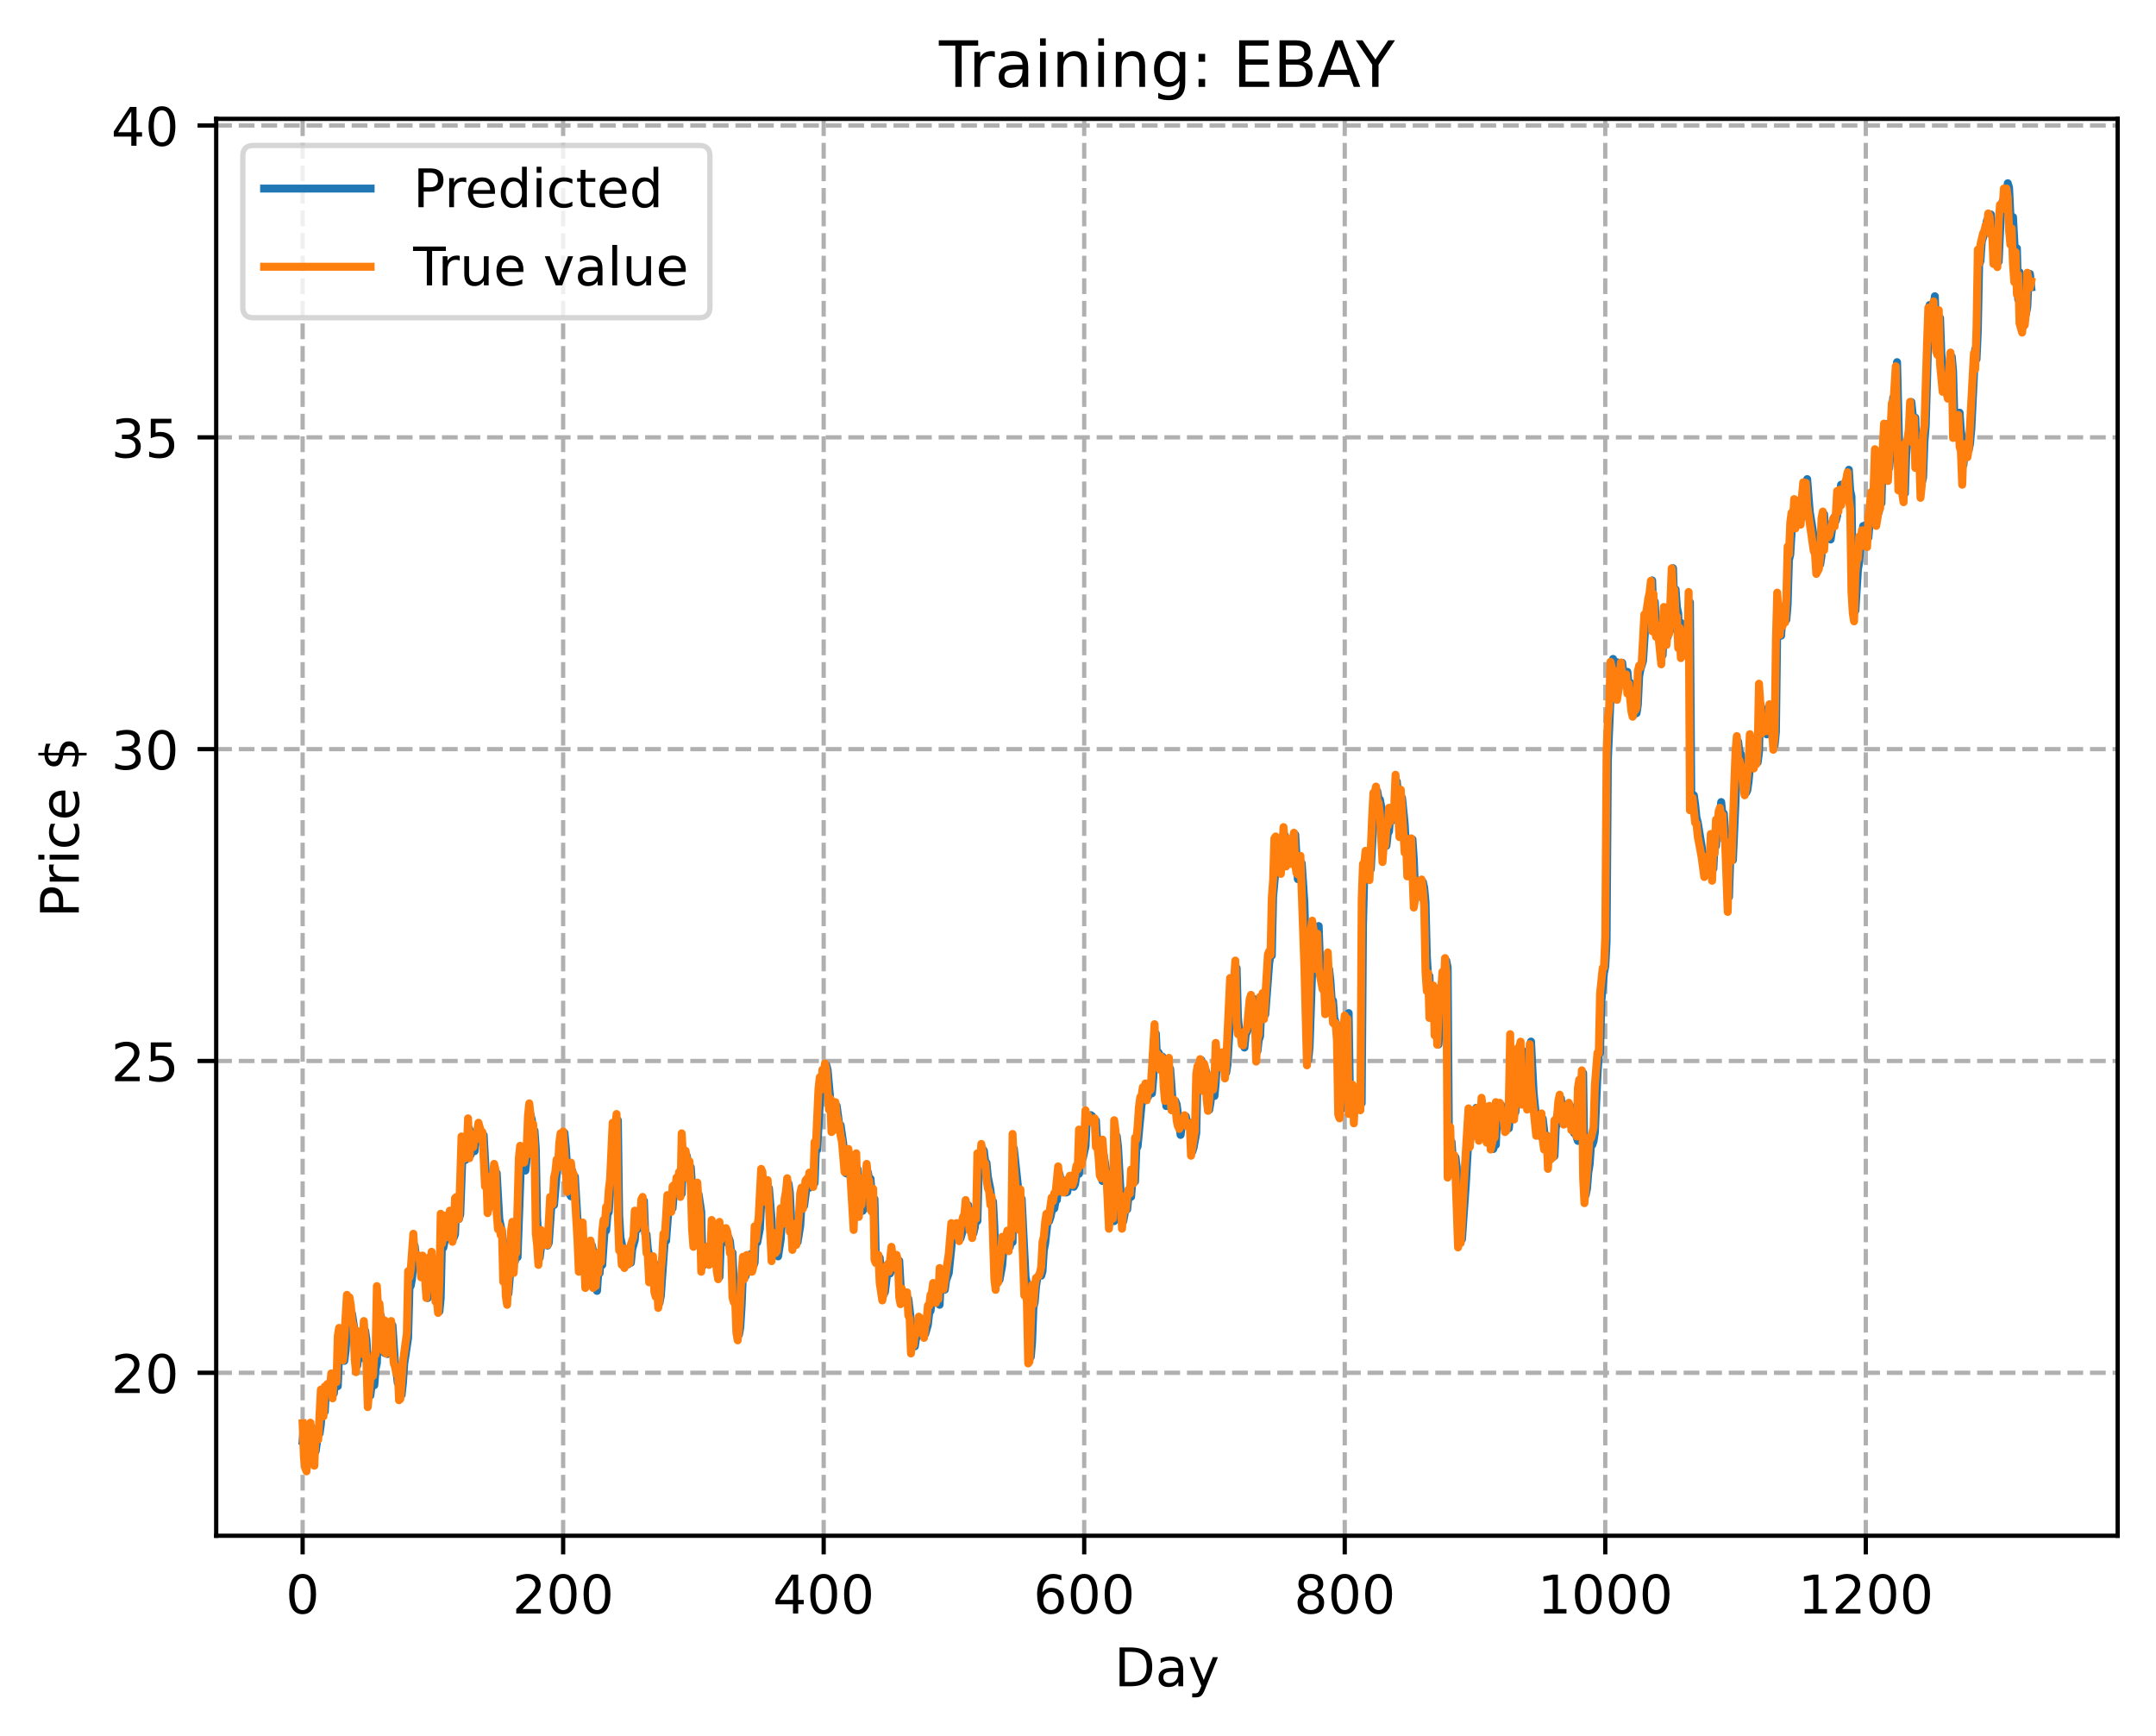 <?xml version="1.0" encoding="utf-8" standalone="no"?>
<!DOCTYPE svg PUBLIC "-//W3C//DTD SVG 1.1//EN"
  "http://www.w3.org/Graphics/SVG/1.1/DTD/svg11.dtd">
<!-- Created with matplotlib (https://matplotlib.org/) -->
<svg height="325.986pt" version="1.1" viewBox="0 0 404.923 325.986" width="404.923pt" xmlns="http://www.w3.org/2000/svg" xmlns:xlink="http://www.w3.org/1999/xlink">
 <defs>
  <style type="text/css">
*{stroke-linecap:butt;stroke-linejoin:round;}
  </style>
 </defs>
 <g id="figure_1">
  <g id="patch_1">
   <path d="M 0 325.986 
L 404.923 325.986 
L 404.923 0 
L 0 0 
z
" style="fill:#ffffff;"/>
  </g>
  <g id="axes_1">
   <g id="patch_2">
    <path d="M 40.603 288.43 
L 397.723 288.43 
L 397.723 22.318 
L 40.603 22.318 
z
" style="fill:#ffffff;"/>
   </g>
   <g id="matplotlib.axis_1">
    <g id="xtick_1">
     <g id="line2d_1">
      <path clip-path="url(#p1a4c496e1e)" d="M 56.836 288.43 
L 56.836 22.318 
" style="fill:none;stroke:#b0b0b0;stroke-dasharray:2.96,1.28;stroke-dashoffset:0;stroke-width:0.8;"/>
     </g>
     <g id="line2d_2">
      <defs>
       <path d="M 0 0 
L 0 3.5 
" id="madbded7be3" style="stroke:#000000;stroke-width:0.8;"/>
      </defs>
      <g>
       <use style="stroke:#000000;stroke-width:0.8;" x="56.836" xlink:href="#madbded7be3" y="288.43"/>
      </g>
     </g>
     <g id="text_1">
      <!-- 0 -->
      <defs>
       <path d="M 31.781 66.406 
Q 24.172 66.406 20.328 58.906 
Q 16.5 51.422 16.5 36.375 
Q 16.5 21.391 20.328 13.891 
Q 24.172 6.391 31.781 6.391 
Q 39.453 6.391 43.281 13.891 
Q 47.125 21.391 47.125 36.375 
Q 47.125 51.422 43.281 58.906 
Q 39.453 66.406 31.781 66.406 
z
M 31.781 74.219 
Q 44.047 74.219 50.516 64.516 
Q 56.984 54.828 56.984 36.375 
Q 56.984 17.969 50.516 8.266 
Q 44.047 -1.422 31.781 -1.422 
Q 19.531 -1.422 13.062 8.266 
Q 6.594 17.969 6.594 36.375 
Q 6.594 54.828 13.062 64.516 
Q 19.531 74.219 31.781 74.219 
z
" id="DejaVuSans-48"/>
      </defs>
      <g transform="translate(53.655 303.029)scale(0.1 -0.1)">
       <use xlink:href="#DejaVuSans-48"/>
      </g>
     </g>
    </g>
    <g id="xtick_2">
     <g id="line2d_3">
      <path clip-path="url(#p1a4c496e1e)" d="M 105.766 288.43 
L 105.766 22.318 
" style="fill:none;stroke:#b0b0b0;stroke-dasharray:2.96,1.28;stroke-dashoffset:0;stroke-width:0.8;"/>
     </g>
     <g id="line2d_4">
      <g>
       <use style="stroke:#000000;stroke-width:0.8;" x="105.766" xlink:href="#madbded7be3" y="288.43"/>
      </g>
     </g>
     <g id="text_2">
      <!-- 200 -->
      <defs>
       <path d="M 19.188 8.297 
L 53.609 8.297 
L 53.609 0 
L 7.328 0 
L 7.328 8.297 
Q 12.938 14.109 22.625 23.891 
Q 32.328 33.688 34.812 36.531 
Q 39.547 41.844 41.422 45.531 
Q 43.312 49.219 43.312 52.781 
Q 43.312 58.594 39.234 62.25 
Q 35.156 65.922 28.609 65.922 
Q 23.969 65.922 18.812 64.312 
Q 13.672 62.703 7.812 59.422 
L 7.812 69.391 
Q 13.766 71.781 18.938 73 
Q 24.125 74.219 28.422 74.219 
Q 39.75 74.219 46.484 68.547 
Q 53.219 62.891 53.219 53.422 
Q 53.219 48.922 51.531 44.891 
Q 49.859 40.875 45.406 35.406 
Q 44.188 33.984 37.641 27.219 
Q 31.109 20.453 19.188 8.297 
z
" id="DejaVuSans-50"/>
      </defs>
      <g transform="translate(96.223 303.029)scale(0.1 -0.1)">
       <use xlink:href="#DejaVuSans-50"/>
       <use x="63.623" xlink:href="#DejaVuSans-48"/>
       <use x="127.246" xlink:href="#DejaVuSans-48"/>
      </g>
     </g>
    </g>
    <g id="xtick_3">
     <g id="line2d_5">
      <path clip-path="url(#p1a4c496e1e)" d="M 154.697 288.43 
L 154.697 22.318 
" style="fill:none;stroke:#b0b0b0;stroke-dasharray:2.96,1.28;stroke-dashoffset:0;stroke-width:0.8;"/>
     </g>
     <g id="line2d_6">
      <g>
       <use style="stroke:#000000;stroke-width:0.8;" x="154.697" xlink:href="#madbded7be3" y="288.43"/>
      </g>
     </g>
     <g id="text_3">
      <!-- 400 -->
      <defs>
       <path d="M 37.797 64.312 
L 12.891 25.391 
L 37.797 25.391 
z
M 35.203 72.906 
L 47.609 72.906 
L 47.609 25.391 
L 58.016 25.391 
L 58.016 17.188 
L 47.609 17.188 
L 47.609 0 
L 37.797 0 
L 37.797 17.188 
L 4.891 17.188 
L 4.891 26.703 
z
" id="DejaVuSans-52"/>
      </defs>
      <g transform="translate(145.153 303.029)scale(0.1 -0.1)">
       <use xlink:href="#DejaVuSans-52"/>
       <use x="63.623" xlink:href="#DejaVuSans-48"/>
       <use x="127.246" xlink:href="#DejaVuSans-48"/>
      </g>
     </g>
    </g>
    <g id="xtick_4">
     <g id="line2d_7">
      <path clip-path="url(#p1a4c496e1e)" d="M 203.628 288.43 
L 203.628 22.318 
" style="fill:none;stroke:#b0b0b0;stroke-dasharray:2.96,1.28;stroke-dashoffset:0;stroke-width:0.8;"/>
     </g>
     <g id="line2d_8">
      <g>
       <use style="stroke:#000000;stroke-width:0.8;" x="203.628" xlink:href="#madbded7be3" y="288.43"/>
      </g>
     </g>
     <g id="text_4">
      <!-- 600 -->
      <defs>
       <path d="M 33.016 40.375 
Q 26.375 40.375 22.484 35.828 
Q 18.609 31.297 18.609 23.391 
Q 18.609 15.531 22.484 10.953 
Q 26.375 6.391 33.016 6.391 
Q 39.656 6.391 43.531 10.953 
Q 47.406 15.531 47.406 23.391 
Q 47.406 31.297 43.531 35.828 
Q 39.656 40.375 33.016 40.375 
z
M 52.594 71.297 
L 52.594 62.312 
Q 48.875 64.062 45.094 64.984 
Q 41.312 65.922 37.594 65.922 
Q 27.828 65.922 22.672 59.328 
Q 17.531 52.734 16.797 39.406 
Q 19.672 43.656 24.016 45.922 
Q 28.375 48.188 33.594 48.188 
Q 44.578 48.188 50.953 41.516 
Q 57.328 34.859 57.328 23.391 
Q 57.328 12.156 50.688 5.359 
Q 44.047 -1.422 33.016 -1.422 
Q 20.359 -1.422 13.672 8.266 
Q 6.984 17.969 6.984 36.375 
Q 6.984 53.656 15.188 63.938 
Q 23.391 74.219 37.203 74.219 
Q 40.922 74.219 44.703 73.484 
Q 48.484 72.75 52.594 71.297 
z
" id="DejaVuSans-54"/>
      </defs>
      <g transform="translate(194.084 303.029)scale(0.1 -0.1)">
       <use xlink:href="#DejaVuSans-54"/>
       <use x="63.623" xlink:href="#DejaVuSans-48"/>
       <use x="127.246" xlink:href="#DejaVuSans-48"/>
      </g>
     </g>
    </g>
    <g id="xtick_5">
     <g id="line2d_9">
      <path clip-path="url(#p1a4c496e1e)" d="M 252.558 288.43 
L 252.558 22.318 
" style="fill:none;stroke:#b0b0b0;stroke-dasharray:2.96,1.28;stroke-dashoffset:0;stroke-width:0.8;"/>
     </g>
     <g id="line2d_10">
      <g>
       <use style="stroke:#000000;stroke-width:0.8;" x="252.558" xlink:href="#madbded7be3" y="288.43"/>
      </g>
     </g>
     <g id="text_5">
      <!-- 800 -->
      <defs>
       <path d="M 31.781 34.625 
Q 24.75 34.625 20.719 30.859 
Q 16.703 27.094 16.703 20.516 
Q 16.703 13.922 20.719 10.156 
Q 24.75 6.391 31.781 6.391 
Q 38.812 6.391 42.859 10.172 
Q 46.922 13.969 46.922 20.516 
Q 46.922 27.094 42.891 30.859 
Q 38.875 34.625 31.781 34.625 
z
M 21.922 38.812 
Q 15.578 40.375 12.031 44.719 
Q 8.5 49.078 8.5 55.328 
Q 8.5 64.062 14.719 69.141 
Q 20.953 74.219 31.781 74.219 
Q 42.672 74.219 48.875 69.141 
Q 55.078 64.062 55.078 55.328 
Q 55.078 49.078 51.531 44.719 
Q 48 40.375 41.703 38.812 
Q 48.828 37.156 52.797 32.312 
Q 56.781 27.484 56.781 20.516 
Q 56.781 9.906 50.312 4.234 
Q 43.844 -1.422 31.781 -1.422 
Q 19.734 -1.422 13.25 4.234 
Q 6.781 9.906 6.781 20.516 
Q 6.781 27.484 10.781 32.312 
Q 14.797 37.156 21.922 38.812 
z
M 18.312 54.391 
Q 18.312 48.734 21.844 45.562 
Q 25.391 42.391 31.781 42.391 
Q 38.141 42.391 41.719 45.562 
Q 45.312 48.734 45.312 54.391 
Q 45.312 60.062 41.719 63.234 
Q 38.141 66.406 31.781 66.406 
Q 25.391 66.406 21.844 63.234 
Q 18.312 60.062 18.312 54.391 
z
" id="DejaVuSans-56"/>
      </defs>
      <g transform="translate(243.015 303.029)scale(0.1 -0.1)">
       <use xlink:href="#DejaVuSans-56"/>
       <use x="63.623" xlink:href="#DejaVuSans-48"/>
       <use x="127.246" xlink:href="#DejaVuSans-48"/>
      </g>
     </g>
    </g>
    <g id="xtick_6">
     <g id="line2d_11">
      <path clip-path="url(#p1a4c496e1e)" d="M 301.489 288.43 
L 301.489 22.318 
" style="fill:none;stroke:#b0b0b0;stroke-dasharray:2.96,1.28;stroke-dashoffset:0;stroke-width:0.8;"/>
     </g>
     <g id="line2d_12">
      <g>
       <use style="stroke:#000000;stroke-width:0.8;" x="301.489" xlink:href="#madbded7be3" y="288.43"/>
      </g>
     </g>
     <g id="text_6">
      <!-- 1000 -->
      <defs>
       <path d="M 12.406 8.297 
L 28.516 8.297 
L 28.516 63.922 
L 10.984 60.406 
L 10.984 69.391 
L 28.422 72.906 
L 38.281 72.906 
L 38.281 8.297 
L 54.391 8.297 
L 54.391 0 
L 12.406 0 
z
" id="DejaVuSans-49"/>
      </defs>
      <g transform="translate(288.764 303.029)scale(0.1 -0.1)">
       <use xlink:href="#DejaVuSans-49"/>
       <use x="63.623" xlink:href="#DejaVuSans-48"/>
       <use x="127.246" xlink:href="#DejaVuSans-48"/>
       <use x="190.869" xlink:href="#DejaVuSans-48"/>
      </g>
     </g>
    </g>
    <g id="xtick_7">
     <g id="line2d_13">
      <path clip-path="url(#p1a4c496e1e)" d="M 350.419 288.43 
L 350.419 22.318 
" style="fill:none;stroke:#b0b0b0;stroke-dasharray:2.96,1.28;stroke-dashoffset:0;stroke-width:0.8;"/>
     </g>
     <g id="line2d_14">
      <g>
       <use style="stroke:#000000;stroke-width:0.8;" x="350.419" xlink:href="#madbded7be3" y="288.43"/>
      </g>
     </g>
     <g id="text_7">
      <!-- 1200 -->
      <g transform="translate(337.694 303.029)scale(0.1 -0.1)">
       <use xlink:href="#DejaVuSans-49"/>
       <use x="63.623" xlink:href="#DejaVuSans-50"/>
       <use x="127.246" xlink:href="#DejaVuSans-48"/>
       <use x="190.869" xlink:href="#DejaVuSans-48"/>
      </g>
     </g>
    </g>
    <g id="text_8">
     <!-- Day -->
     <defs>
      <path d="M 19.672 64.797 
L 19.672 8.109 
L 31.594 8.109 
Q 46.688 8.109 53.688 14.938 
Q 60.688 21.781 60.688 36.531 
Q 60.688 51.172 53.688 57.984 
Q 46.688 64.797 31.594 64.797 
z
M 9.812 72.906 
L 30.078 72.906 
Q 51.266 72.906 61.172 64.094 
Q 71.094 55.281 71.094 36.531 
Q 71.094 17.672 61.125 8.828 
Q 51.172 0 30.078 0 
L 9.812 0 
z
" id="DejaVuSans-68"/>
      <path d="M 34.281 27.484 
Q 23.391 27.484 19.188 25 
Q 14.984 22.516 14.984 16.5 
Q 14.984 11.719 18.141 8.906 
Q 21.297 6.109 26.703 6.109 
Q 34.188 6.109 38.703 11.406 
Q 43.219 16.703 43.219 25.484 
L 43.219 27.484 
z
M 52.203 31.203 
L 52.203 0 
L 43.219 0 
L 43.219 8.297 
Q 40.141 3.328 35.547 0.953 
Q 30.953 -1.422 24.312 -1.422 
Q 15.922 -1.422 10.953 3.297 
Q 6 8.016 6 15.922 
Q 6 25.141 12.172 29.828 
Q 18.359 34.516 30.609 34.516 
L 43.219 34.516 
L 43.219 35.406 
Q 43.219 41.609 39.141 45 
Q 35.062 48.391 27.688 48.391 
Q 23 48.391 18.547 47.266 
Q 14.109 46.141 10.016 43.891 
L 10.016 52.203 
Q 14.938 54.109 19.578 55.047 
Q 24.219 56 28.609 56 
Q 40.484 56 46.344 49.844 
Q 52.203 43.703 52.203 31.203 
z
" id="DejaVuSans-97"/>
      <path d="M 32.172 -5.078 
Q 28.375 -14.844 24.75 -17.812 
Q 21.141 -20.797 15.094 -20.797 
L 7.906 -20.797 
L 7.906 -13.281 
L 13.188 -13.281 
Q 16.891 -13.281 18.938 -11.516 
Q 21 -9.766 23.484 -3.219 
L 25.094 0.875 
L 2.984 54.688 
L 12.5 54.688 
L 29.594 11.922 
L 46.688 54.688 
L 56.203 54.688 
z
" id="DejaVuSans-121"/>
     </defs>
     <g transform="translate(209.29 316.707)scale(0.1 -0.1)">
      <use xlink:href="#DejaVuSans-68"/>
      <use x="77.002" xlink:href="#DejaVuSans-97"/>
      <use x="138.281" xlink:href="#DejaVuSans-121"/>
     </g>
    </g>
   </g>
   <g id="matplotlib.axis_2">
    <g id="ytick_1">
     <g id="line2d_15">
      <path clip-path="url(#p1a4c496e1e)" d="M 40.603 257.828 
L 397.723 257.828 
" style="fill:none;stroke:#b0b0b0;stroke-dasharray:2.96,1.28;stroke-dashoffset:0;stroke-width:0.8;"/>
     </g>
     <g id="line2d_16">
      <defs>
       <path d="M 0 0 
L -3.5 0 
" id="mb53c081b29" style="stroke:#000000;stroke-width:0.8;"/>
      </defs>
      <g>
       <use style="stroke:#000000;stroke-width:0.8;" x="40.603" xlink:href="#mb53c081b29" y="257.828"/>
      </g>
     </g>
     <g id="text_9">
      <!-- 20 -->
      <g transform="translate(20.878 261.627)scale(0.1 -0.1)">
       <use xlink:href="#DejaVuSans-50"/>
       <use x="63.623" xlink:href="#DejaVuSans-48"/>
      </g>
     </g>
    </g>
    <g id="ytick_2">
     <g id="line2d_17">
      <path clip-path="url(#p1a4c496e1e)" d="M 40.603 199.265 
L 397.723 199.265 
" style="fill:none;stroke:#b0b0b0;stroke-dasharray:2.96,1.28;stroke-dashoffset:0;stroke-width:0.8;"/>
     </g>
     <g id="line2d_18">
      <g>
       <use style="stroke:#000000;stroke-width:0.8;" x="40.603" xlink:href="#mb53c081b29" y="199.265"/>
      </g>
     </g>
     <g id="text_10">
      <!-- 25 -->
      <defs>
       <path d="M 10.797 72.906 
L 49.516 72.906 
L 49.516 64.594 
L 19.828 64.594 
L 19.828 46.734 
Q 21.969 47.469 24.109 47.828 
Q 26.266 48.188 28.422 48.188 
Q 40.625 48.188 47.75 41.5 
Q 54.891 34.812 54.891 23.391 
Q 54.891 11.625 47.562 5.094 
Q 40.234 -1.422 26.906 -1.422 
Q 22.312 -1.422 17.547 -0.641 
Q 12.797 0.141 7.719 1.703 
L 7.719 11.625 
Q 12.109 9.234 16.797 8.062 
Q 21.484 6.891 26.703 6.891 
Q 35.156 6.891 40.078 11.328 
Q 45.016 15.766 45.016 23.391 
Q 45.016 31 40.078 35.438 
Q 35.156 39.891 26.703 39.891 
Q 22.75 39.891 18.812 39.016 
Q 14.891 38.141 10.797 36.281 
z
" id="DejaVuSans-53"/>
      </defs>
      <g transform="translate(20.878 203.064)scale(0.1 -0.1)">
       <use xlink:href="#DejaVuSans-50"/>
       <use x="63.623" xlink:href="#DejaVuSans-53"/>
      </g>
     </g>
    </g>
    <g id="ytick_3">
     <g id="line2d_19">
      <path clip-path="url(#p1a4c496e1e)" d="M 40.603 140.702 
L 397.723 140.702 
" style="fill:none;stroke:#b0b0b0;stroke-dasharray:2.96,1.28;stroke-dashoffset:0;stroke-width:0.8;"/>
     </g>
     <g id="line2d_20">
      <g>
       <use style="stroke:#000000;stroke-width:0.8;" x="40.603" xlink:href="#mb53c081b29" y="140.702"/>
      </g>
     </g>
     <g id="text_11">
      <!-- 30 -->
      <defs>
       <path d="M 40.578 39.312 
Q 47.656 37.797 51.625 33 
Q 55.609 28.219 55.609 21.188 
Q 55.609 10.406 48.188 4.484 
Q 40.766 -1.422 27.094 -1.422 
Q 22.516 -1.422 17.656 -0.516 
Q 12.797 0.391 7.625 2.203 
L 7.625 11.719 
Q 11.719 9.328 16.594 8.109 
Q 21.484 6.891 26.812 6.891 
Q 36.078 6.891 40.938 10.547 
Q 45.797 14.203 45.797 21.188 
Q 45.797 27.641 41.281 31.266 
Q 36.766 34.906 28.719 34.906 
L 20.219 34.906 
L 20.219 43.016 
L 29.109 43.016 
Q 36.375 43.016 40.234 45.922 
Q 44.094 48.828 44.094 54.297 
Q 44.094 59.906 40.109 62.906 
Q 36.141 65.922 28.719 65.922 
Q 24.656 65.922 20.016 65.031 
Q 15.375 64.156 9.812 62.312 
L 9.812 71.094 
Q 15.438 72.656 20.344 73.438 
Q 25.25 74.219 29.594 74.219 
Q 40.828 74.219 47.359 69.109 
Q 53.906 64.016 53.906 55.328 
Q 53.906 49.266 50.438 45.094 
Q 46.969 40.922 40.578 39.312 
z
" id="DejaVuSans-51"/>
      </defs>
      <g transform="translate(20.878 144.501)scale(0.1 -0.1)">
       <use xlink:href="#DejaVuSans-51"/>
       <use x="63.623" xlink:href="#DejaVuSans-48"/>
      </g>
     </g>
    </g>
    <g id="ytick_4">
     <g id="line2d_21">
      <path clip-path="url(#p1a4c496e1e)" d="M 40.603 82.139 
L 397.723 82.139 
" style="fill:none;stroke:#b0b0b0;stroke-dasharray:2.96,1.28;stroke-dashoffset:0;stroke-width:0.8;"/>
     </g>
     <g id="line2d_22">
      <g>
       <use style="stroke:#000000;stroke-width:0.8;" x="40.603" xlink:href="#mb53c081b29" y="82.139"/>
      </g>
     </g>
     <g id="text_12">
      <!-- 35 -->
      <g transform="translate(20.878 85.938)scale(0.1 -0.1)">
       <use xlink:href="#DejaVuSans-51"/>
       <use x="63.623" xlink:href="#DejaVuSans-53"/>
      </g>
     </g>
    </g>
    <g id="ytick_5">
     <g id="line2d_23">
      <path clip-path="url(#p1a4c496e1e)" d="M 40.603 23.576 
L 397.723 23.576 
" style="fill:none;stroke:#b0b0b0;stroke-dasharray:2.96,1.28;stroke-dashoffset:0;stroke-width:0.8;"/>
     </g>
     <g id="line2d_24">
      <g>
       <use style="stroke:#000000;stroke-width:0.8;" x="40.603" xlink:href="#mb53c081b29" y="23.576"/>
      </g>
     </g>
     <g id="text_13">
      <!-- 40 -->
      <g transform="translate(20.878 27.375)scale(0.1 -0.1)">
       <use xlink:href="#DejaVuSans-52"/>
       <use x="63.623" xlink:href="#DejaVuSans-48"/>
      </g>
     </g>
    </g>
    <g id="text_14">
     <!-- Price $ -->
     <defs>
      <path d="M 19.672 64.797 
L 19.672 37.406 
L 32.078 37.406 
Q 38.969 37.406 42.719 40.969 
Q 46.484 44.531 46.484 51.125 
Q 46.484 57.672 42.719 61.234 
Q 38.969 64.797 32.078 64.797 
z
M 9.812 72.906 
L 32.078 72.906 
Q 44.344 72.906 50.609 67.359 
Q 56.891 61.812 56.891 51.125 
Q 56.891 40.328 50.609 34.812 
Q 44.344 29.297 32.078 29.297 
L 19.672 29.297 
L 19.672 0 
L 9.812 0 
z
" id="DejaVuSans-80"/>
      <path d="M 41.109 46.297 
Q 39.594 47.172 37.812 47.578 
Q 36.031 48 33.891 48 
Q 26.266 48 22.188 43.047 
Q 18.109 38.094 18.109 28.812 
L 18.109 0 
L 9.078 0 
L 9.078 54.688 
L 18.109 54.688 
L 18.109 46.188 
Q 20.953 51.172 25.484 53.578 
Q 30.031 56 36.531 56 
Q 37.453 56 38.578 55.875 
Q 39.703 55.766 41.062 55.516 
z
" id="DejaVuSans-114"/>
      <path d="M 9.422 54.688 
L 18.406 54.688 
L 18.406 0 
L 9.422 0 
z
M 9.422 75.984 
L 18.406 75.984 
L 18.406 64.594 
L 9.422 64.594 
z
" id="DejaVuSans-105"/>
      <path d="M 48.781 52.594 
L 48.781 44.188 
Q 44.969 46.297 41.141 47.344 
Q 37.312 48.391 33.406 48.391 
Q 24.656 48.391 19.812 42.844 
Q 14.984 37.312 14.984 27.297 
Q 14.984 17.281 19.812 11.734 
Q 24.656 6.203 33.406 6.203 
Q 37.312 6.203 41.141 7.25 
Q 44.969 8.297 48.781 10.406 
L 48.781 2.094 
Q 45.016 0.344 40.984 -0.531 
Q 36.969 -1.422 32.422 -1.422 
Q 20.062 -1.422 12.781 6.344 
Q 5.516 14.109 5.516 27.297 
Q 5.516 40.672 12.859 48.328 
Q 20.219 56 33.016 56 
Q 37.156 56 41.109 55.141 
Q 45.062 54.297 48.781 52.594 
z
" id="DejaVuSans-99"/>
      <path d="M 56.203 29.594 
L 56.203 25.203 
L 14.891 25.203 
Q 15.484 15.922 20.484 11.062 
Q 25.484 6.203 34.422 6.203 
Q 39.594 6.203 44.453 7.469 
Q 49.312 8.734 54.109 11.281 
L 54.109 2.781 
Q 49.266 0.734 44.188 -0.344 
Q 39.109 -1.422 33.891 -1.422 
Q 20.797 -1.422 13.156 6.188 
Q 5.516 13.812 5.516 26.812 
Q 5.516 40.234 12.766 48.109 
Q 20.016 56 32.328 56 
Q 43.359 56 49.781 48.891 
Q 56.203 41.797 56.203 29.594 
z
M 47.219 32.234 
Q 47.125 39.594 43.094 43.984 
Q 39.062 48.391 32.422 48.391 
Q 24.906 48.391 20.391 44.141 
Q 15.875 39.891 15.188 32.172 
z
" id="DejaVuSans-101"/>
      <path id="DejaVuSans-32"/>
      <path d="M 33.797 -14.703 
L 28.906 -14.703 
L 28.859 0 
Q 23.734 0.094 18.609 1.188 
Q 13.484 2.297 8.297 4.5 
L 8.297 13.281 
Q 13.281 10.156 18.375 8.562 
Q 23.484 6.984 28.906 6.938 
L 28.906 29.203 
Q 18.109 30.953 13.203 35.156 
Q 8.297 39.359 8.297 46.688 
Q 8.297 54.641 13.625 59.219 
Q 18.953 63.812 28.906 64.5 
L 28.906 75.984 
L 33.797 75.984 
L 33.797 64.656 
Q 38.328 64.453 42.578 63.688 
Q 46.828 62.938 50.875 61.625 
L 50.875 53.078 
Q 46.828 55.125 42.547 56.25 
Q 38.281 57.375 33.797 57.562 
L 33.797 36.719 
Q 44.875 35.016 50.094 30.609 
Q 55.328 26.219 55.328 18.609 
Q 55.328 10.359 49.781 5.594 
Q 44.234 0.828 33.797 0.094 
z
M 28.906 37.594 
L 28.906 57.625 
Q 23.25 56.984 20.266 54.391 
Q 17.281 51.812 17.281 47.516 
Q 17.281 43.312 20.031 40.969 
Q 22.797 38.625 28.906 37.594 
z
M 33.797 28.219 
L 33.797 7.078 
Q 39.984 7.906 43.141 10.594 
Q 46.297 13.281 46.297 17.672 
Q 46.297 21.969 43.281 24.5 
Q 40.281 27.047 33.797 28.219 
z
" id="DejaVuSans-36"/>
     </defs>
     <g transform="translate(14.798 172.342)rotate(-90)scale(0.1 -0.1)">
      <use xlink:href="#DejaVuSans-80"/>
      <use x="58.553" xlink:href="#DejaVuSans-114"/>
      <use x="99.666" xlink:href="#DejaVuSans-105"/>
      <use x="127.449" xlink:href="#DejaVuSans-99"/>
      <use x="182.43" xlink:href="#DejaVuSans-101"/>
      <use x="243.953" xlink:href="#DejaVuSans-32"/>
      <use x="275.74" xlink:href="#DejaVuSans-36"/>
     </g>
    </g>
   </g>
   <g id="line2d_25">
    <path clip-path="url(#p1a4c496e1e)" d="M 56.836 270.616 
L 57.081 267.616 
L 57.325 268.585 
L 57.814 272.755 
L 58.059 272.416 
L 58.304 271.011 
L 58.548 268.079 
L 58.793 268.994 
L 59.282 272.589 
L 59.772 269.138 
L 60.016 269.245 
L 60.261 267.507 
L 60.506 263.884 
L 60.75 263.904 
L 60.995 265.131 
L 61.24 260.787 
L 61.484 260.963 
L 61.729 260.415 
L 61.974 261.58 
L 62.218 261.908 
L 62.463 259.437 
L 62.708 261.688 
L 62.952 259.289 
L 63.197 259.514 
L 63.441 260.344 
L 63.686 254.486 
L 63.931 252.161 
L 64.665 255.588 
L 64.909 253.656 
L 65.399 245.838 
L 65.643 247.229 
L 65.888 246.04 
L 66.133 246.823 
L 66.622 250.099 
L 67.111 256.428 
L 67.356 253.398 
L 67.601 254.528 
L 67.845 255.077 
L 68.09 254.778 
L 68.335 254.002 
L 68.579 249.915 
L 68.824 251.624 
L 69.069 255.608 
L 69.313 261.925 
L 69.558 262.112 
L 70.047 257.942 
L 70.292 260.172 
L 70.536 257.155 
L 70.781 256.013 
L 71.026 247.659 
L 71.27 247.658 
L 71.515 247.054 
L 72.249 254.133 
L 72.494 251.572 
L 72.738 254.301 
L 72.983 251.633 
L 73.228 252.521 
L 73.717 248.931 
L 74.206 256.382 
L 74.451 257.524 
L 74.696 259.724 
L 74.94 258.483 
L 75.185 261.429 
L 75.429 261.982 
L 75.674 259.766 
L 75.919 256.148 
L 76.653 251.241 
L 76.897 241.913 
L 77.142 241.486 
L 77.387 240.141 
L 77.876 233.94 
L 78.121 235.995 
L 78.365 236.845 
L 78.61 236.54 
L 78.855 237.229 
L 79.099 237.374 
L 79.344 238.93 
L 79.589 237.334 
L 79.833 237.141 
L 80.323 243.788 
L 80.567 241.72 
L 80.812 238.572 
L 81.056 240.075 
L 81.301 238.359 
L 81.546 240.374 
L 81.79 241.209 
L 82.035 243.718 
L 82.28 244.135 
L 82.524 246.297 
L 82.769 243.798 
L 83.014 232.732 
L 83.258 234.343 
L 83.503 233.165 
L 83.748 231.148 
L 83.992 232.468 
L 84.237 232.044 
L 84.482 231.01 
L 84.726 228.093 
L 84.971 229.76 
L 85.216 232.447 
L 85.46 231.818 
L 85.705 225.79 
L 85.95 225.716 
L 86.194 228.959 
L 86.439 228.068 
L 86.928 214.879 
L 87.417 217.858 
L 87.662 217.177 
L 87.907 216.951 
L 88.151 212.065 
L 88.396 216.907 
L 88.641 214.146 
L 88.885 215.724 
L 89.13 216.206 
L 89.375 213.541 
L 89.619 214.553 
L 90.109 212.192 
L 90.353 212.508 
L 90.598 213.091 
L 90.843 213.211 
L 91.332 221.98 
L 91.577 221.23 
L 91.821 225.814 
L 92.066 226.594 
L 92.311 226.24 
L 92.555 223.063 
L 92.8 222.311 
L 93.044 220.502 
L 93.289 220.314 
L 93.778 228.983 
L 94.268 231.403 
L 94.512 233.325 
L 94.757 238.913 
L 95.002 236.142 
L 95.491 242.954 
L 96.47 231.087 
L 96.714 236.897 
L 96.959 235.334 
L 97.204 236.113 
L 97.938 215.73 
L 98.182 217.93 
L 98.427 217.702 
L 98.672 219.85 
L 98.916 217.617 
L 99.161 216.821 
L 99.405 211.829 
L 99.65 209.352 
L 99.895 210.388 
L 100.139 215.96 
L 100.384 212.345 
L 100.629 215.71 
L 100.873 228.784 
L 101.363 236.243 
L 101.852 232.228 
L 102.097 233.361 
L 102.341 233.541 
L 102.586 232.573 
L 102.831 233.937 
L 103.075 233.417 
L 103.565 226.258 
L 103.809 225.904 
L 104.054 226.323 
L 104.543 220.553 
L 104.788 218.269 
L 105.032 218.992 
L 105.277 215.929 
L 105.522 214.715 
L 105.766 216.551 
L 106.011 212.77 
L 106.256 215.391 
L 106.745 222.474 
L 106.99 224.27 
L 107.234 224.682 
L 107.479 219.898 
L 107.724 221.266 
L 107.968 220.972 
L 108.702 233.05 
L 108.947 237.115 
L 109.192 238.295 
L 109.436 238.445 
L 109.681 232.934 
L 109.926 235.538 
L 110.17 239.584 
L 110.415 238.557 
L 110.66 239.272 
L 111.149 233.85 
L 111.393 234.977 
L 111.638 240.481 
L 111.883 240.621 
L 112.127 242.448 
L 112.372 238.744 
L 112.617 239.113 
L 112.861 235.697 
L 113.106 237.581 
L 113.595 230.417 
L 113.84 231.123 
L 114.085 228.1 
L 114.329 227.662 
L 115.308 213.309 
L 115.553 214.618 
L 116.042 210.405 
L 116.287 228.251 
L 116.531 232.488 
L 116.776 233.518 
L 117.02 236.236 
L 117.265 235.547 
L 117.51 237.448 
L 117.754 236.183 
L 117.999 237.447 
L 118.244 236.205 
L 118.488 237.167 
L 118.733 234.641 
L 119.222 232.884 
L 119.467 229.439 
L 119.712 230.899 
L 119.956 228.679 
L 120.201 229.291 
L 120.446 230.464 
L 120.69 226.73 
L 120.935 225.537 
L 121.18 231.697 
L 121.424 231.818 
L 121.669 234.626 
L 121.914 235.716 
L 122.158 239.404 
L 122.403 240.161 
L 122.892 237.288 
L 123.137 241.765 
L 123.381 242.894 
L 123.626 241.503 
L 123.871 244.669 
L 124.115 243.359 
L 124.849 232.983 
L 125.094 233.073 
L 125.583 226.759 
L 126.073 226.734 
L 126.317 226.944 
L 126.562 223.992 
L 127.051 224.505 
L 127.296 222.221 
L 127.541 222.706 
L 127.785 220.864 
L 128.03 224.226 
L 128.275 215.807 
L 128.519 217.979 
L 128.764 218.445 
L 129.008 217.117 
L 129.498 221.151 
L 129.742 219.241 
L 129.987 223.001 
L 130.232 229.034 
L 130.476 232.181 
L 130.721 229.8 
L 130.966 226.184 
L 131.21 224.324 
L 131.7 227.581 
L 131.944 237.828 
L 132.189 236.595 
L 132.434 236.158 
L 132.678 236.531 
L 132.923 236.517 
L 133.168 234.504 
L 133.412 236.677 
L 133.657 236.299 
L 133.902 231.679 
L 134.146 232.134 
L 134.391 232.829 
L 134.636 234.471 
L 135.125 239.833 
L 135.369 233.135 
L 135.614 233.076 
L 135.859 231.583 
L 136.103 232.943 
L 136.348 233.275 
L 136.593 232.48 
L 136.837 232.429 
L 137.082 233.096 
L 137.327 235.341 
L 137.571 235.266 
L 137.816 241.366 
L 138.061 243.449 
L 138.305 243.788 
L 138.55 248.79 
L 138.795 250.658 
L 139.039 249.238 
L 139.284 245.253 
L 139.529 239.11 
L 139.773 236.663 
L 140.018 239.713 
L 140.263 238.753 
L 140.507 236.433 
L 140.752 236.329 
L 140.996 235.546 
L 141.241 237.621 
L 141.486 237.804 
L 141.73 237.136 
L 141.975 231.326 
L 142.22 233.358 
L 142.709 230.789 
L 143.198 221.341 
L 143.443 221.41 
L 143.688 225.139 
L 143.932 225.293 
L 144.177 226.216 
L 144.422 223.156 
L 144.911 228.993 
L 145.156 235.66 
L 145.4 233.291 
L 146.134 235.966 
L 146.624 232.761 
L 146.868 228.938 
L 147.113 228.135 
L 147.357 229.752 
L 147.602 226.263 
L 147.847 225.272 
L 148.091 222.278 
L 148.336 223.945 
L 148.581 228.909 
L 148.825 229.273 
L 149.07 233.199 
L 149.315 230.689 
L 149.559 231.111 
L 149.804 233.272 
L 150.293 230.227 
L 150.538 226.095 
L 150.783 224.439 
L 151.027 226.46 
L 151.517 222.649 
L 151.761 222.731 
L 152.006 223.073 
L 152.251 221.095 
L 152.495 221.851 
L 152.74 221.101 
L 152.984 222.196 
L 153.229 216.032 
L 153.474 215.964 
L 154.208 203.207 
L 154.452 205.489 
L 154.697 201.955 
L 154.942 201.82 
L 155.186 200.026 
L 155.431 200.905 
L 155.92 206.293 
L 156.165 206.968 
L 156.41 211.374 
L 156.654 212.089 
L 156.899 209.1 
L 157.144 207.714 
L 157.633 211.279 
L 157.878 211.327 
L 158.367 214.723 
L 158.856 220.334 
L 159.101 220.423 
L 159.345 219.896 
L 159.59 216.792 
L 159.835 218.211 
L 160.079 222.487 
L 160.324 224.702 
L 160.569 228.734 
L 161.058 219.548 
L 161.303 224.791 
L 161.547 227.15 
L 161.792 226.37 
L 162.037 227.406 
L 162.526 222.606 
L 162.771 222.345 
L 163.015 220.198 
L 163.26 221.521 
L 163.505 221.411 
L 163.749 225.723 
L 163.994 227.159 
L 164.239 225.193 
L 164.483 236.005 
L 164.728 236.72 
L 164.972 236.154 
L 165.217 236.225 
L 165.706 241.794 
L 165.951 243.117 
L 166.196 242.681 
L 166.685 238.682 
L 166.93 237.293 
L 167.174 239.165 
L 167.664 235.463 
L 167.908 236.314 
L 168.153 237.793 
L 168.398 238.565 
L 168.642 236.796 
L 168.887 236.785 
L 169.132 241.306 
L 169.376 243.42 
L 169.621 242.939 
L 170.11 243.802 
L 170.355 244.205 
L 170.6 243.945 
L 171.089 248.114 
L 171.333 252.917 
L 171.578 252.442 
L 171.823 252.857 
L 172.067 251.219 
L 172.312 251.026 
L 172.557 250.215 
L 172.801 248.394 
L 173.046 248.105 
L 173.291 248.961 
L 173.535 248.477 
L 173.78 250.523 
L 174.269 248.802 
L 174.514 246.582 
L 174.759 246.206 
L 175.003 244.247 
L 175.248 243.343 
L 175.493 241.386 
L 175.737 242.173 
L 175.982 244.323 
L 176.227 242.091 
L 176.471 245.057 
L 176.716 239.832 
L 177.45 242.217 
L 177.694 240.437 
L 178.184 239.122 
L 178.673 234.334 
L 178.918 231.316 
L 179.162 232.102 
L 179.407 231.73 
L 179.652 230.917 
L 179.896 230.721 
L 180.386 232.607 
L 181.12 230.133 
L 181.854 226.365 
L 182.098 227.738 
L 182.343 230.43 
L 182.832 231.603 
L 183.077 230.512 
L 183.321 228.532 
L 183.566 229.316 
L 183.811 220.316 
L 184.3 218.452 
L 184.545 215.77 
L 184.789 216.157 
L 185.034 218.204 
L 185.279 218.398 
L 185.523 220.953 
L 186.013 223.424 
L 186.257 225.801 
L 186.502 225.652 
L 186.747 230.296 
L 186.991 237.894 
L 187.236 241.081 
L 187.481 238.063 
L 187.725 240.36 
L 188.215 237.686 
L 188.459 234.635 
L 188.948 234.099 
L 189.438 231.847 
L 189.682 234.153 
L 189.927 232.371 
L 190.172 233.295 
L 190.416 215.68 
L 191.15 222.495 
L 191.64 229.297 
L 191.884 225.168 
L 192.618 239.904 
L 192.863 240.961 
L 193.108 244.019 
L 193.352 253.584 
L 193.597 254.847 
L 193.842 252.049 
L 194.086 245.55 
L 194.331 244.555 
L 194.575 241.602 
L 194.82 240.035 
L 195.309 239.214 
L 195.554 239.594 
L 195.799 238.734 
L 196.043 234.832 
L 196.288 233.552 
L 196.777 229.222 
L 197.022 229.375 
L 197.267 228.674 
L 197.756 226.424 
L 198.001 226.979 
L 198.245 225.553 
L 198.49 225.394 
L 198.979 220.487 
L 199.469 223.1 
L 200.203 223.975 
L 200.447 223.878 
L 200.692 222.585 
L 200.936 222.48 
L 201.181 221.527 
L 201.426 222.063 
L 201.67 222.894 
L 201.915 222.39 
L 202.16 220.687 
L 202.404 220.31 
L 202.649 220.458 
L 202.894 214.03 
L 203.138 216.482 
L 203.383 217.461 
L 203.872 215.252 
L 204.117 209.992 
L 204.362 210.725 
L 204.606 209.578 
L 204.851 209.433 
L 205.096 209.595 
L 205.585 210.904 
L 205.83 210.459 
L 206.074 214.689 
L 206.319 215.318 
L 206.563 217.494 
L 206.808 220.855 
L 207.053 221.806 
L 207.297 216.96 
L 207.787 220.007 
L 208.031 220.28 
L 208.521 228.794 
L 208.765 228.167 
L 209.01 228.239 
L 209.255 229.348 
L 209.499 215.076 
L 209.744 213.385 
L 209.989 215.507 
L 210.478 224.283 
L 210.723 225.465 
L 210.967 229.387 
L 211.212 228.021 
L 211.457 225.665 
L 211.701 227.146 
L 211.946 224.662 
L 212.191 223.74 
L 212.435 224.777 
L 212.68 221.645 
L 212.924 221.404 
L 213.169 221.919 
L 213.414 215.759 
L 213.658 215.312 
L 214.392 207.512 
L 215.371 203.75 
L 215.616 206.002 
L 215.86 205.23 
L 216.35 205.351 
L 216.594 202.577 
L 217.084 194.122 
L 217.328 199.318 
L 217.573 197.668 
L 217.818 198.103 
L 218.062 199.866 
L 218.307 198.444 
L 218.551 199.283 
L 219.041 207.74 
L 219.285 206.785 
L 219.775 200.718 
L 220.264 207.327 
L 220.509 207.835 
L 220.753 206.81 
L 220.998 207.429 
L 221.487 211.302 
L 221.732 213.151 
L 221.977 211.3 
L 222.221 210.801 
L 222.466 211.451 
L 222.711 209.656 
L 222.955 210.728 
L 223.2 211.15 
L 223.445 210.95 
L 223.689 210.921 
L 223.934 216.295 
L 224.179 215.498 
L 224.668 212.817 
L 224.912 201.978 
L 225.157 200.012 
L 225.402 201.235 
L 225.646 199.131 
L 226.136 204.339 
L 226.38 200.879 
L 226.625 201.523 
L 227.114 208.441 
L 227.359 206.979 
L 227.604 202.941 
L 227.848 205 
L 228.093 205.845 
L 228.338 203.193 
L 228.582 198.209 
L 228.827 199.355 
L 229.072 199.181 
L 229.561 200.645 
L 229.806 198.626 
L 230.05 198.33 
L 230.295 201.468 
L 230.539 199.923 
L 231.029 191.515 
L 231.273 185.182 
L 231.518 186.246 
L 231.763 185.767 
L 232.007 184.638 
L 232.252 181.807 
L 232.497 191.011 
L 232.741 193.619 
L 232.986 193.43 
L 233.231 193.796 
L 233.72 196.747 
L 233.965 194.254 
L 234.209 193.791 
L 234.454 192.866 
L 235.188 187.599 
L 235.433 187.725 
L 235.677 187.675 
L 235.922 190.352 
L 236.167 197.4 
L 236.411 195.315 
L 236.656 194.651 
L 236.9 189.103 
L 237.145 188.67 
L 237.39 186.602 
L 237.634 190.516 
L 238.368 180.922 
L 238.613 179.229 
L 238.858 179.479 
L 239.102 168.442 
L 239.592 163.017 
L 239.836 160.172 
L 240.081 159.031 
L 240.326 158.644 
L 240.57 158.564 
L 240.815 162.524 
L 241.06 160.764 
L 241.304 156.871 
L 241.549 160.076 
L 241.794 161.667 
L 242.038 160.884 
L 242.283 160.721 
L 242.527 158.414 
L 242.772 161.359 
L 243.261 156.747 
L 243.751 165.112 
L 243.995 165.042 
L 244.24 162.443 
L 244.485 162.147 
L 244.974 169.396 
L 245.463 185.914 
L 245.708 199.046 
L 245.953 196.678 
L 246.687 175.003 
L 246.931 174.645 
L 247.176 179.824 
L 247.665 173.928 
L 247.91 180.776 
L 248.399 182.872 
L 248.644 185.785 
L 248.888 184.933 
L 249.133 189.703 
L 249.378 188.648 
L 249.622 182.013 
L 249.867 184.195 
L 250.112 187.903 
L 250.356 187.947 
L 250.601 191.314 
L 250.846 191.911 
L 251.09 192.851 
L 251.335 194.935 
L 251.58 205.017 
L 251.824 208.47 
L 252.069 206.754 
L 253.048 191.634 
L 253.292 190.269 
L 253.537 206.193 
L 253.782 206.88 
L 254.026 206.21 
L 254.271 204.808 
L 254.515 208.766 
L 254.76 205.911 
L 255.005 205.136 
L 255.249 205.307 
L 255.739 207.194 
L 255.983 173.944 
L 256.228 164.186 
L 256.473 163.92 
L 256.717 160.508 
L 256.962 160.4 
L 257.207 160.611 
L 257.451 163.272 
L 258.185 150.112 
L 258.43 150.21 
L 258.675 148.624 
L 258.919 150.091 
L 259.164 150.176 
L 259.409 151.487 
L 259.898 159.135 
L 260.143 158.516 
L 260.387 158.854 
L 260.632 156.624 
L 260.876 156.14 
L 261.121 152.809 
L 261.366 154.185 
L 261.61 153.628 
L 261.855 153.397 
L 262.1 151.788 
L 262.344 146.788 
L 262.589 149.645 
L 262.834 150.893 
L 263.078 155.787 
L 263.323 149.841 
L 263.812 154.648 
L 264.057 159.028 
L 264.302 157.45 
L 264.546 163.159 
L 264.791 162.595 
L 265.28 157.646 
L 265.525 161.324 
L 265.77 167.394 
L 266.014 167.93 
L 266.259 166.207 
L 266.503 166.561 
L 266.748 167.143 
L 266.993 168.562 
L 267.237 165.658 
L 267.482 166.726 
L 267.727 169.347 
L 267.971 179.519 
L 268.216 183.471 
L 268.461 183.299 
L 268.705 189.212 
L 268.95 189.063 
L 269.195 186.576 
L 269.439 185.517 
L 269.684 191.27 
L 269.929 190.102 
L 270.173 196.174 
L 270.418 191.765 
L 270.663 192.406 
L 270.907 188.983 
L 271.152 183.387 
L 271.397 184.652 
L 271.641 180.46 
L 271.886 181.733 
L 272.131 215.758 
L 272.375 217.454 
L 272.62 214.454 
L 272.864 217.871 
L 273.109 217.259 
L 273.354 217.354 
L 273.598 219.279 
L 274.088 231.041 
L 274.332 229.922 
L 274.577 232.754 
L 275.311 222.227 
L 276.045 209.39 
L 276.29 213.672 
L 276.534 212.368 
L 277.024 208.511 
L 277.268 208.056 
L 277.513 211.636 
L 277.758 208.88 
L 278.002 213.308 
L 278.247 212.404 
L 278.491 207.992 
L 278.736 208.658 
L 278.981 210.629 
L 279.225 210.966 
L 279.47 214.52 
L 279.959 208.992 
L 280.204 214.342 
L 280.449 215.805 
L 280.693 215.029 
L 280.938 215.025 
L 281.183 209.384 
L 281.427 209.403 
L 281.672 208.733 
L 281.917 207.528 
L 282.161 208.711 
L 282.406 210.848 
L 282.651 210.323 
L 282.895 211.498 
L 283.14 211.092 
L 283.385 211.921 
L 283.629 209.125 
L 283.874 198.533 
L 284.118 208.498 
L 284.363 209.06 
L 284.608 208.898 
L 284.852 206.292 
L 285.097 199.593 
L 285.342 197.466 
L 285.586 197.174 
L 285.831 197.199 
L 286.076 206.382 
L 286.32 203.647 
L 286.565 203.028 
L 287.054 207.112 
L 287.299 205.636 
L 287.544 195.623 
L 288.033 205.251 
L 288.767 212.63 
L 289.012 212.422 
L 289.256 213.383 
L 289.746 210.095 
L 290.235 214.273 
L 290.479 213.251 
L 290.724 213.479 
L 290.969 217.975 
L 291.213 215.468 
L 291.458 217.517 
L 291.703 215.76 
L 291.947 217.131 
L 292.192 211.753 
L 292.681 210.346 
L 293.171 206.32 
L 293.415 209.169 
L 293.66 208.281 
L 293.905 210.759 
L 294.149 210.977 
L 294.394 208.211 
L 294.639 208.46 
L 294.883 207.668 
L 295.373 211.916 
L 295.617 212.799 
L 295.862 211.79 
L 296.106 213.576 
L 296.351 214.275 
L 296.596 206.023 
L 296.84 203.697 
L 297.085 206.458 
L 297.33 201.524 
L 297.574 218.295 
L 297.819 224.423 
L 298.064 223.174 
L 298.308 220.189 
L 298.553 218.685 
L 298.798 215.102 
L 299.042 215.043 
L 299.287 214.319 
L 299.532 212.697 
L 300.021 201.935 
L 300.266 198.12 
L 300.51 197.775 
L 300.755 188.014 
L 301.244 182.733 
L 301.489 181.511 
L 301.734 176.903 
L 301.978 142.733 
L 302.712 125.57 
L 302.957 123.756 
L 303.201 124.802 
L 303.446 125.196 
L 303.691 124.368 
L 303.935 129.345 
L 304.425 127.705 
L 304.669 124.471 
L 304.914 126.584 
L 305.159 127.337 
L 305.403 127.438 
L 305.648 126.18 
L 305.893 128.735 
L 306.137 128.195 
L 306.627 132.83 
L 306.871 134.254 
L 307.116 133.538 
L 307.361 133.94 
L 307.605 132.394 
L 307.85 127.087 
L 308.094 125.713 
L 308.584 124.122 
L 309.073 116.531 
L 309.318 115.629 
L 309.807 112.188 
L 310.296 109.012 
L 310.541 116.146 
L 310.786 113.004 
L 311.03 117.582 
L 311.275 118.174 
L 311.52 118.268 
L 312.254 123.068 
L 312.743 114.595 
L 312.988 115.514 
L 313.232 119.6 
L 313.477 117.313 
L 313.722 118.375 
L 314.211 106.709 
L 314.455 114.098 
L 314.7 110.709 
L 314.945 114.034 
L 315.189 115.206 
L 315.434 120.675 
L 315.679 116.962 
L 315.923 121.773 
L 316.168 123.114 
L 316.413 122.824 
L 316.657 118.541 
L 316.902 118.399 
L 317.147 119.715 
L 317.391 113.1 
L 317.636 149.301 
L 317.881 150.702 
L 318.125 149.372 
L 318.37 151.047 
L 318.615 153.563 
L 318.859 154.459 
L 320.327 163.423 
L 320.572 160.761 
L 320.816 163.632 
L 321.061 163.345 
L 321.306 162.867 
L 321.55 158.526 
L 321.795 163.139 
L 322.04 158.25 
L 322.284 158.889 
L 322.529 154.421 
L 322.774 155.537 
L 323.263 150.639 
L 323.508 153.13 
L 323.752 152.779 
L 323.997 156.199 
L 324.242 157.077 
L 324.731 168.463 
L 324.976 160.643 
L 325.22 159.785 
L 325.465 161.528 
L 326.443 139.282 
L 326.688 141.409 
L 326.933 141.589 
L 327.422 144.518 
L 327.911 148.935 
L 328.156 148.471 
L 328.401 146.822 
L 328.645 144.196 
L 328.89 139.911 
L 329.135 140.962 
L 329.379 141.129 
L 329.624 142.951 
L 329.869 141.65 
L 330.113 143.189 
L 330.358 141.284 
L 330.603 132.226 
L 330.847 132.959 
L 331.092 137.188 
L 331.337 136.188 
L 331.581 135.854 
L 331.826 137.922 
L 332.315 136.243 
L 332.56 133.596 
L 332.804 132.791 
L 333.294 139.977 
L 333.538 137.443 
L 333.783 118.208 
L 334.028 113.536 
L 334.517 119.39 
L 334.762 115.539 
L 335.006 116.988 
L 335.251 115.666 
L 335.496 116.407 
L 335.74 113.523 
L 335.985 105.182 
L 336.23 104.177 
L 336.719 96.166 
L 336.964 96.894 
L 337.208 94.019 
L 337.453 97.635 
L 337.942 93.979 
L 338.187 94.762 
L 338.431 97.229 
L 338.921 91.441 
L 339.165 93.731 
L 339.41 89.985 
L 339.899 96.177 
L 340.389 99.113 
L 340.878 102.834 
L 341.123 103.041 
L 341.367 105.906 
L 341.857 106.014 
L 342.101 104.388 
L 342.346 98.335 
L 342.591 96.583 
L 342.835 100.756 
L 343.08 98.724 
L 343.325 98.529 
L 343.814 101.319 
L 344.303 97.845 
L 344.548 97.053 
L 344.792 97.823 
L 345.037 96.847 
L 345.282 92.613 
L 345.526 93.462 
L 345.771 91.045 
L 346.016 93.231 
L 346.26 91.846 
L 346.505 92.722 
L 346.994 89.139 
L 347.239 88.229 
L 347.484 92.082 
L 347.728 93.259 
L 347.973 108.086 
L 348.462 114.688 
L 348.952 106.91 
L 349.196 105.489 
L 349.441 101.629 
L 349.686 100.832 
L 349.93 98.793 
L 350.175 100.614 
L 350.419 98.561 
L 350.664 98.429 
L 350.909 100.981 
L 351.398 95.049 
L 351.887 91.941 
L 352.132 91.032 
L 352.377 85.31 
L 352.621 95.236 
L 352.866 96.192 
L 353.111 94.572 
L 353.355 94.518 
L 353.6 86.459 
L 353.845 84.571 
L 354.089 79.621 
L 354.334 81.817 
L 354.823 87.847 
L 355.068 84.807 
L 355.557 74.703 
L 355.802 75.511 
L 356.046 72.536 
L 356.291 68.016 
L 356.78 87.555 
L 357.025 86.822 
L 357.27 86.883 
L 357.514 90.962 
L 357.759 92.672 
L 358.004 85.327 
L 358.248 82.833 
L 358.738 79.781 
L 358.982 75.513 
L 359.472 80.294 
L 359.716 78.446 
L 359.961 85.368 
L 360.206 82.281 
L 360.45 84.001 
L 360.695 83.982 
L 360.94 90.701 
L 361.184 89.674 
L 361.429 82.936 
L 361.674 79.865 
L 362.163 63.075 
L 362.407 57.283 
L 362.652 58.126 
L 362.897 60.667 
L 363.386 55.639 
L 363.631 62.981 
L 364.12 65.941 
L 364.365 59.705 
L 364.609 66.464 
L 365.099 71.543 
L 365.343 70.138 
L 365.833 72.814 
L 366.077 73.839 
L 366.567 66.993 
L 366.811 69.69 
L 367.056 78.423 
L 367.301 79.257 
L 367.545 78.173 
L 367.79 77.985 
L 368.034 77.508 
L 368.279 80.911 
L 368.524 82.538 
L 368.768 87.294 
L 369.013 84.208 
L 369.502 83.242 
L 369.747 84.539 
L 369.992 83.341 
L 370.236 80.63 
L 370.97 65.557 
L 371.215 67.46 
L 371.46 62.079 
L 371.704 49.727 
L 371.949 49.019 
L 372.194 45.43 
L 372.683 43.786 
L 372.928 42.882 
L 373.172 41.412 
L 373.417 41.639 
L 373.662 40.352 
L 373.906 40.272 
L 374.151 42.972 
L 374.395 43.192 
L 374.64 47.368 
L 374.885 46.811 
L 375.129 44.725 
L 375.374 49.148 
L 375.863 38.617 
L 376.108 37.811 
L 376.353 38.747 
L 376.597 35.521 
L 376.842 36.444 
L 377.087 34.414 
L 377.331 35.261 
L 377.576 40.401 
L 377.821 42.888 
L 378.065 40.77 
L 378.555 49.726 
L 378.799 46.631 
L 379.044 56.218 
L 379.289 51.11 
L 379.533 56.662 
L 380.022 61.272 
L 380.267 58.728 
L 380.512 58.95 
L 380.756 57.561 
L 381.001 51.959 
L 381.246 51.44 
L 381.49 53.945 
L 381.49 53.945 
" style="fill:none;stroke:#1f77b4;stroke-linecap:square;stroke-width:1.5;"/>
   </g>
   <g id="line2d_26">
    <path clip-path="url(#p1a4c496e1e)" d="M 56.836 267.315 
L 57.081 273.757 
L 57.325 275.748 
L 57.57 276.334 
L 57.814 272.703 
L 58.059 271.415 
L 58.304 267.198 
L 58.793 273.874 
L 59.038 275.28 
L 59.282 268.721 
L 59.527 268.487 
L 59.772 270.361 
L 60.261 260.991 
L 60.75 266.027 
L 60.995 260.405 
L 61.24 261.342 
L 61.484 259.936 
L 61.729 260.522 
L 61.974 260.639 
L 62.218 257.945 
L 62.463 262.63 
L 62.708 258.062 
L 62.952 258.648 
L 63.197 259.585 
L 63.441 250.918 
L 63.686 249.395 
L 63.931 252.792 
L 64.175 253.846 
L 64.42 255.486 
L 65.154 243.187 
L 65.399 245.764 
L 65.643 243.656 
L 65.888 245.179 
L 66.133 248.224 
L 66.377 249.044 
L 66.622 255.369 
L 66.867 257.711 
L 67.111 249.981 
L 67.356 253.612 
L 67.601 254.314 
L 68.09 252.558 
L 68.335 248.107 
L 68.824 255.837 
L 69.069 264.27 
L 69.802 256.188 
L 70.047 258.414 
L 70.292 254.314 
L 70.536 254.432 
L 70.781 241.548 
L 71.026 245.764 
L 71.27 244.827 
L 71.76 251.152 
L 72.004 253.729 
L 72.249 247.99 
L 72.494 254.197 
L 72.738 249.395 
L 72.983 252.089 
L 73.228 248.81 
L 73.472 248.107 
L 73.717 253.495 
L 73.962 256.071 
L 74.206 256.774 
L 74.451 258.062 
L 74.696 256.774 
L 74.94 262.982 
L 75.185 262.748 
L 75.674 255.837 
L 76.408 250.449 
L 76.653 238.737 
L 76.897 239.908 
L 77.142 238.385 
L 77.631 231.709 
L 77.876 235.574 
L 78.121 235.809 
L 78.365 235.691 
L 78.61 235.809 
L 78.855 236.98 
L 79.099 239.908 
L 79.344 235.809 
L 79.589 236.394 
L 80.078 243.773 
L 80.567 236.16 
L 80.812 238.971 
L 81.056 235.106 
L 81.301 238.971 
L 81.546 240.259 
L 81.79 244.476 
L 82.035 244.124 
L 82.28 246.584 
L 82.524 240.728 
L 82.769 227.961 
L 83.014 233.583 
L 83.258 231.943 
L 83.503 228.312 
L 83.748 232.412 
L 83.992 231.943 
L 84.237 230.772 
L 84.482 227.375 
L 84.971 233.232 
L 85.216 231.358 
L 85.46 225.033 
L 85.705 224.799 
L 85.95 229.015 
L 86.194 228.898 
L 86.684 213.437 
L 86.928 216.248 
L 87.173 217.654 
L 87.417 217.068 
L 87.662 216.131 
L 87.907 210.041 
L 88.151 217.537 
L 88.396 213.906 
L 88.641 215.429 
L 88.885 215.429 
L 89.13 212.969 
L 89.375 214.023 
L 89.864 210.861 
L 90.353 212.618 
L 90.598 212.618 
L 91.087 222.808 
L 91.332 220.816 
L 91.577 227.844 
L 91.821 226.79 
L 92.066 225.15 
L 92.311 222.339 
L 92.555 221.402 
L 92.8 218.591 
L 93.044 219.645 
L 93.289 227.961 
L 93.534 230.889 
L 93.778 230.186 
L 94.023 231.943 
L 94.268 231.006 
L 94.512 240.728 
L 94.757 236.746 
L 95.002 243.539 
L 95.246 245.061 
L 95.98 231.241 
L 96.225 229.484 
L 96.47 239.088 
L 96.714 235.34 
L 96.959 235.34 
L 97.448 217.42 
L 97.693 215.194 
L 97.938 218.474 
L 98.182 217.068 
L 98.427 218.357 
L 98.916 215.663 
L 99.161 209.572 
L 99.405 207.23 
L 99.65 209.572 
L 99.895 216.834 
L 100.139 211.095 
L 100.384 215.546 
L 100.629 231.709 
L 100.873 233.817 
L 101.118 237.565 
L 101.607 231.006 
L 101.852 233.934 
L 102.097 233.115 
L 102.341 231.592 
L 102.586 233.817 
L 102.831 233.817 
L 103.32 224.799 
L 103.809 226.204 
L 104.054 221.168 
L 104.299 220.114 
L 104.543 217.771 
L 104.788 219.294 
L 105.032 214.726 
L 105.277 212.852 
L 105.522 217.068 
L 105.766 212.5 
L 106.5 223.862 
L 106.745 223.51 
L 106.99 222.69 
L 107.234 218.357 
L 107.479 220.699 
L 107.724 220.465 
L 108.213 228.781 
L 108.458 232.88 
L 108.702 238.854 
L 108.947 238.151 
L 109.192 238.385 
L 109.436 229.601 
L 109.926 241.899 
L 110.17 238.268 
L 110.415 239.205 
L 110.904 232.997 
L 111.149 234.637 
L 111.393 241.899 
L 111.638 240.025 
L 111.883 241.548 
L 112.127 237.565 
L 112.372 239.088 
L 112.617 235.106 
L 112.861 237.097 
L 113.106 231.241 
L 113.351 229.132 
L 113.595 229.952 
L 113.84 226.673 
L 114.085 227.258 
L 114.329 223.51 
L 114.574 221.519 
L 115.063 210.861 
L 115.308 213.789 
L 115.553 212.032 
L 115.797 209.221 
L 116.042 228.195 
L 116.287 234.871 
L 116.531 234.169 
L 116.776 237.565 
L 117.02 235.223 
L 117.265 238.151 
L 117.51 234.52 
L 117.754 237.565 
L 117.999 235.809 
L 118.244 237.214 
L 118.488 233.7 
L 118.978 232.295 
L 119.222 227.375 
L 119.467 230.772 
L 119.712 227.961 
L 119.956 229.132 
L 120.201 229.484 
L 120.446 225.267 
L 120.69 224.799 
L 120.935 229.952 
L 121.18 231.241 
L 121.424 235.34 
L 121.669 235.809 
L 121.914 240.845 
L 122.158 240.259 
L 122.403 237.448 
L 122.648 235.926 
L 122.892 242.602 
L 123.137 243.539 
L 123.381 240.728 
L 123.626 245.647 
L 123.871 244.007 
L 124.115 238.502 
L 124.36 236.043 
L 124.605 231.709 
L 124.849 232.412 
L 125.339 224.447 
L 125.828 226.79 
L 126.073 227.61 
L 126.317 222.808 
L 126.562 222.573 
L 126.807 223.627 
L 127.051 221.168 
L 127.296 222.105 
L 127.541 220.114 
L 127.785 224.799 
L 128.03 212.852 
L 128.275 217.068 
L 128.519 217.068 
L 128.764 216.131 
L 129.008 217.888 
L 129.253 221.402 
L 129.498 218.122 
L 129.742 223.042 
L 129.987 231.006 
L 130.232 234.169 
L 130.721 224.096 
L 130.966 222.105 
L 131.21 226.087 
L 131.455 228.195 
L 131.7 238.854 
L 131.944 234.754 
L 132.189 236.043 
L 132.678 237.097 
L 132.923 234.052 
L 133.168 237.565 
L 133.412 235.926 
L 133.657 229.132 
L 133.902 232.178 
L 134.146 232.295 
L 134.636 238.854 
L 134.88 240.259 
L 135.125 229.484 
L 135.369 232.88 
L 135.614 230.772 
L 135.859 231.709 
L 136.103 231.709 
L 136.348 230.655 
L 136.593 231.358 
L 136.837 232.763 
L 137.082 235.34 
L 137.327 235.106 
L 137.571 243.656 
L 137.816 244.593 
L 138.061 244.007 
L 138.305 250.332 
L 138.55 251.738 
L 138.795 249.044 
L 139.284 238.971 
L 139.529 236.043 
L 139.773 240.259 
L 140.018 238.62 
L 140.263 235.691 
L 140.507 237.214 
L 140.752 236.16 
L 140.996 238.854 
L 141.241 238.854 
L 141.486 237.917 
L 141.73 230.304 
L 141.975 232.88 
L 142.22 230.186 
L 142.464 228.898 
L 142.954 219.528 
L 143.198 220.114 
L 143.443 225.619 
L 143.688 225.033 
L 143.932 225.853 
L 144.177 221.636 
L 144.911 236.863 
L 145.156 231.475 
L 145.645 235.34 
L 145.89 234.989 
L 146.379 231.006 
L 146.624 226.907 
L 146.868 227.141 
L 147.113 229.835 
L 147.357 225.15 
L 147.602 223.862 
L 147.847 221.285 
L 148.091 224.096 
L 148.336 231.358 
L 148.581 230.069 
L 148.825 234.754 
L 149.07 229.952 
L 149.315 229.835 
L 149.559 233.817 
L 150.049 228.195 
L 150.293 224.096 
L 150.538 223.042 
L 150.783 227.024 
L 151.272 221.753 
L 151.517 221.402 
L 151.761 222.105 
L 152.006 220.231 
L 152.251 222.222 
L 152.495 221.168 
L 152.74 222.925 
L 152.984 214.492 
L 153.229 215.311 
L 153.718 204.536 
L 153.963 202.31 
L 154.208 204.653 
L 154.452 200.905 
L 154.697 201.959 
L 154.942 199.734 
L 155.186 200.905 
L 155.676 208.401 
L 155.92 206.293 
L 156.165 212.618 
L 156.41 212.383 
L 156.899 206.995 
L 157.144 209.572 
L 157.633 211.329 
L 157.878 213.32 
L 158.122 214.374 
L 158.612 220.114 
L 159.101 219.762 
L 159.345 215.78 
L 159.59 218.708 
L 160.324 231.006 
L 160.813 216.6 
L 161.058 225.501 
L 161.303 228.547 
L 161.547 225.97 
L 161.792 226.321 
L 162.037 222.456 
L 162.281 221.051 
L 162.526 221.285 
L 162.771 218.591 
L 163.015 221.285 
L 163.26 221.753 
L 163.505 227.258 
L 163.749 227.61 
L 163.994 223.276 
L 164.239 236.628 
L 164.483 237.214 
L 164.728 235.691 
L 164.972 235.691 
L 165.217 240.962 
L 165.706 244.242 
L 165.951 242.953 
L 166.196 239.088 
L 166.44 237.8 
L 166.685 237.448 
L 166.93 238.854 
L 167.419 234.169 
L 167.664 235.926 
L 167.908 236.277 
L 168.153 238.151 
L 168.398 235.691 
L 168.642 236.863 
L 168.887 243.656 
L 169.132 244.944 
L 169.376 242.016 
L 169.621 243.187 
L 169.866 243.539 
L 170.11 243.422 
L 170.355 242.719 
L 170.6 247.053 
L 170.844 247.638 
L 171.089 254.197 
L 171.333 251.386 
L 171.578 252.675 
L 171.823 250.332 
L 172.067 250.566 
L 172.312 250.215 
L 172.557 247.287 
L 172.801 247.521 
L 173.046 248.81 
L 173.291 248.575 
L 173.535 251.269 
L 173.78 248.927 
L 174.025 248.224 
L 174.269 245.179 
L 174.514 245.296 
L 174.759 243.187 
L 175.003 242.836 
L 175.248 240.962 
L 175.493 241.899 
L 175.737 244.71 
L 175.982 240.962 
L 176.227 244.007 
L 176.471 238.151 
L 176.96 241.548 
L 177.205 242.133 
L 178.184 235.457 
L 178.673 229.718 
L 178.918 232.06 
L 179.407 229.835 
L 179.652 229.718 
L 180.141 233.115 
L 180.386 230.538 
L 180.875 228.547 
L 181.12 228.078 
L 181.364 225.384 
L 181.609 226.438 
L 182.098 231.123 
L 182.343 231.123 
L 182.588 232.529 
L 183.077 227.141 
L 183.321 228.898 
L 183.566 216.6 
L 183.811 218.474 
L 184.055 218.591 
L 184.3 214.843 
L 184.545 216.366 
L 184.789 218.825 
L 185.034 218.474 
L 185.279 221.519 
L 185.523 223.159 
L 185.768 223.745 
L 186.013 226.321 
L 186.257 224.799 
L 186.747 240.142 
L 186.991 242.25 
L 187.236 234.754 
L 187.481 240.845 
L 187.725 237.683 
L 187.97 236.043 
L 188.215 232.295 
L 188.459 233.817 
L 188.704 233.466 
L 189.193 231.123 
L 189.438 234.989 
L 189.682 231.123 
L 189.927 232.529 
L 190.172 212.969 
L 190.416 218.708 
L 191.395 231.006 
L 191.64 223.393 
L 192.129 236.394 
L 192.374 243.305 
L 192.618 242.719 
L 192.863 244.476 
L 193.108 256.071 
L 193.352 255.72 
L 193.842 241.313 
L 194.086 244.944 
L 194.331 241.665 
L 194.575 240.025 
L 195.065 239.674 
L 195.309 239.088 
L 195.554 237.917 
L 195.799 233.232 
L 196.043 232.295 
L 196.288 229.484 
L 196.533 227.961 
L 196.777 229.484 
L 197.022 228.312 
L 197.511 224.916 
L 197.756 225.619 
L 198.001 224.096 
L 198.245 224.096 
L 198.735 219.059 
L 199.224 223.276 
L 199.469 223.862 
L 199.713 223.979 
L 199.958 223.862 
L 200.203 223.042 
L 200.447 221.519 
L 200.692 221.636 
L 200.936 220.816 
L 201.426 222.573 
L 201.67 221.871 
L 202.16 218.942 
L 202.404 219.645 
L 202.649 212.149 
L 202.894 217.185 
L 203.138 218.825 
L 203.628 214.023 
L 203.872 208.518 
L 204.117 210.392 
L 204.362 209.455 
L 204.851 210.626 
L 205.34 210.978 
L 205.585 210.041 
L 205.83 215.429 
L 206.074 214.96 
L 206.319 217.303 
L 206.563 220.816 
L 206.808 221.285 
L 207.053 214.023 
L 207.542 219.996 
L 207.787 220.348 
L 208.276 230.772 
L 208.521 227.61 
L 208.765 227.493 
L 209.01 228.898 
L 209.255 210.392 
L 209.499 212.266 
L 209.744 215.78 
L 210.233 226.673 
L 210.478 226.087 
L 210.723 230.772 
L 211.212 224.682 
L 211.457 227.258 
L 211.701 224.447 
L 211.946 223.393 
L 212.191 224.213 
L 212.435 219.645 
L 212.68 220.231 
L 212.924 222.222 
L 213.169 213.672 
L 213.414 214.023 
L 213.658 211.563 
L 213.903 207.933 
L 214.148 206.058 
L 214.392 205.824 
L 214.637 204.184 
L 214.882 204.419 
L 215.126 203.482 
L 215.371 206.644 
L 215.616 204.302 
L 215.86 204.887 
L 216.105 204.653 
L 216.839 192.355 
L 217.084 200.202 
L 217.328 197.86 
L 217.818 200.905 
L 218.062 198.445 
L 218.307 198.797 
L 218.551 204.067 
L 218.796 206.761 
L 219.041 206.527 
L 219.53 198.68 
L 219.775 205.824 
L 220.019 208.518 
L 220.264 207.933 
L 220.509 206.527 
L 220.753 207.698 
L 220.998 210.509 
L 221.243 211.563 
L 221.487 212.032 
L 221.732 210.744 
L 221.977 210.509 
L 222.221 211.095 
L 222.466 209.455 
L 222.711 211.446 
L 222.955 211.329 
L 223.2 210.978 
L 223.445 210.978 
L 223.689 217.068 
L 224.423 212.383 
L 224.668 201.725 
L 224.912 200.202 
L 225.157 200.788 
L 225.402 198.914 
L 225.891 204.887 
L 226.136 199.734 
L 226.38 200.671 
L 226.625 206.527 
L 226.87 208.635 
L 227.114 206.41 
L 227.359 202.076 
L 227.604 204.536 
L 227.848 204.653 
L 228.093 202.193 
L 228.338 195.869 
L 228.582 199.265 
L 228.827 198.914 
L 229.316 200.554 
L 229.561 197.625 
L 229.806 197.743 
L 230.05 202.545 
L 230.295 199.382 
L 231.029 183.687 
L 231.273 186.498 
L 231.518 186.381 
L 231.763 184.039 
L 232.007 180.408 
L 232.252 192.12 
L 232.497 194.229 
L 232.741 193.995 
L 232.986 194.112 
L 233.231 196.22 
L 233.475 196.337 
L 233.72 193.76 
L 233.965 193.643 
L 234.209 192.94 
L 234.699 187.67 
L 234.943 186.85 
L 235.188 188.372 
L 235.433 188.49 
L 235.677 191.183 
L 235.922 199.382 
L 236.167 195.166 
L 236.411 194.229 
L 236.656 187.201 
L 236.9 187.67 
L 237.145 186.498 
L 237.39 191.418 
L 238.124 179.237 
L 238.368 178.651 
L 238.613 179.354 
L 238.858 168.695 
L 239.102 165.299 
L 239.347 157.451 
L 239.592 157.1 
L 239.836 158.857 
L 240.081 159.091 
L 240.57 164.127 
L 241.06 155.343 
L 241.549 162.722 
L 241.794 160.262 
L 242.038 159.325 
L 242.283 157.568 
L 242.527 162.253 
L 242.772 157.685 
L 243.017 156.397 
L 243.261 162.488 
L 243.506 164.01 
L 243.751 164.244 
L 243.995 161.082 
L 244.24 160.731 
L 244.974 181.462 
L 245.463 200.085 
L 245.708 196.571 
L 246.197 174.669 
L 246.442 172.912 
L 246.687 174.552 
L 246.931 181.931 
L 247.176 177.363 
L 247.421 175.371 
L 247.665 181.931 
L 248.399 185.796 
L 248.644 183.805 
L 248.888 190.481 
L 249.133 187.787 
L 249.378 178.885 
L 249.622 184.39 
L 249.867 187.318 
L 250.112 188.49 
L 250.356 192.12 
L 250.601 192.355 
L 250.846 192.12 
L 251.09 195.4 
L 251.335 209.338 
L 251.58 210.041 
L 252.069 200.319 
L 252.314 193.057 
L 252.558 190.715 
L 252.803 191.301 
L 253.048 191.301 
L 253.292 209.221 
L 253.537 207.464 
L 253.782 204.419 
L 254.026 203.716 
L 254.271 210.978 
L 254.515 205.004 
L 254.76 204.536 
L 255.005 204.536 
L 255.249 206.058 
L 255.494 208.518 
L 255.739 169.047 
L 255.983 162.253 
L 256.228 162.136 
L 256.473 159.794 
L 256.962 162.019 
L 257.207 165.299 
L 257.696 153.586 
L 257.941 148.901 
L 258.185 148.901 
L 258.43 147.73 
L 258.675 150.306 
L 258.919 150.775 
L 259.164 153 
L 259.653 161.902 
L 259.898 158.505 
L 260.143 158.857 
L 260.387 155.343 
L 260.632 155.109 
L 260.876 151.712 
L 261.121 154.289 
L 261.366 152.415 
L 261.61 152.415 
L 261.855 151.243 
L 262.1 145.504 
L 262.344 151.829 
L 262.589 152.766 
L 262.834 157.217 
L 263.078 148.315 
L 263.812 160.145 
L 264.057 157.451 
L 264.302 164.596 
L 264.546 163.659 
L 265.036 157.451 
L 265.525 170.452 
L 265.77 168.93 
L 266.014 165.416 
L 266.503 168.11 
L 266.748 168.344 
L 266.993 165.181 
L 267.237 167.056 
L 267.482 170.218 
L 267.727 182.516 
L 267.971 186.147 
L 268.216 182.75 
L 268.461 191.183 
L 268.705 190.481 
L 268.95 186.381 
L 269.195 185.093 
L 269.439 194.463 
L 269.684 189.192 
L 269.929 196.22 
L 270.173 190.246 
L 270.418 189.661 
L 270.907 182.516 
L 271.152 185.913 
L 271.397 179.939 
L 271.641 182.633 
L 271.886 221.168 
L 272.375 211.681 
L 272.62 219.294 
L 272.864 216.834 
L 273.109 216.951 
L 273.354 220.348 
L 273.843 234.286 
L 274.088 230.655 
L 274.332 233.466 
L 275.066 220.114 
L 275.8 208.167 
L 276.045 215.429 
L 276.534 208.87 
L 276.779 208.87 
L 277.024 208.401 
L 277.268 213.32 
L 277.513 208.05 
L 277.758 214.257 
L 278.002 211.681 
L 278.247 206.176 
L 278.981 211.563 
L 279.225 214.609 
L 279.715 207.698 
L 279.959 215.897 
L 280.449 213.789 
L 280.693 213.672 
L 280.938 206.995 
L 281.183 209.455 
L 281.427 208.987 
L 281.672 207.113 
L 281.917 209.572 
L 282.161 209.807 
L 282.406 210.509 
L 282.651 212.618 
L 282.895 212.383 
L 283.14 210.626 
L 283.385 206.41 
L 283.629 194.229 
L 283.874 209.807 
L 284.118 210.158 
L 284.363 210.275 
L 284.608 206.058 
L 284.852 198.328 
L 285.097 196.806 
L 285.342 196.688 
L 285.586 195.634 
L 285.831 207.464 
L 286.076 203.247 
L 286.32 202.896 
L 286.81 208.401 
L 287.054 205.239 
L 287.299 196.103 
L 287.544 203.716 
L 288.522 213.32 
L 289.012 213.086 
L 289.501 209.104 
L 289.746 214.023 
L 289.99 215.897 
L 290.235 213.555 
L 290.479 213.32 
L 290.724 219.528 
L 290.969 214.609 
L 291.213 217.771 
L 291.458 215.077 
L 291.703 217.303 
L 291.947 210.392 
L 292.192 210.509 
L 292.437 209.572 
L 292.681 206.761 
L 292.926 205.59 
L 293.171 210.158 
L 293.415 208.05 
L 293.66 211.212 
L 293.905 211.095 
L 294.149 207.698 
L 294.394 208.284 
L 294.639 207.113 
L 295.128 212.266 
L 295.373 212.383 
L 295.617 211.446 
L 296.106 213.437 
L 296.351 204.302 
L 296.596 202.779 
L 296.84 206.995 
L 297.085 201.022 
L 297.33 221.168 
L 297.574 225.97 
L 298.553 213.555 
L 298.798 213.789 
L 299.287 211.798 
L 299.532 203.833 
L 300.021 197.743 
L 300.266 197.86 
L 300.51 186.616 
L 301 181.813 
L 301.244 181.696 
L 301.489 175.957 
L 301.734 141.522 
L 301.978 134.963 
L 302.223 132.738 
L 302.467 124.304 
L 302.712 125.359 
L 302.957 126.998 
L 303.201 127.116 
L 303.446 126.061 
L 303.691 131.449 
L 304.18 128.287 
L 304.425 124.422 
L 304.669 127.233 
L 304.914 127.701 
L 305.159 127.584 
L 305.403 126.647 
L 305.648 130.278 
L 305.893 128.404 
L 306.382 133.557 
L 306.627 134.612 
L 306.871 133.323 
L 307.116 133.44 
L 307.361 132.855 
L 307.605 126.061 
L 307.85 125.007 
L 308.094 125.359 
L 308.339 124.304 
L 308.828 115.403 
L 309.073 115.754 
L 309.562 112.475 
L 309.807 111.304 
L 310.052 109.078 
L 310.296 118.565 
L 310.541 111.538 
L 310.786 118.331 
L 311.03 119.619 
L 311.275 117.511 
L 312.009 124.773 
L 312.254 117.628 
L 312.498 113.997 
L 312.743 116.457 
L 312.988 121.142 
L 313.232 117.98 
L 313.477 119.034 
L 313.966 106.736 
L 314.211 110.835 
L 314.455 110.718 
L 314.7 115.52 
L 314.945 115.754 
L 315.189 121.728 
L 315.434 117.863 
L 315.679 123.602 
L 315.923 123.133 
L 316.168 123.016 
L 316.413 118.565 
L 316.657 119.502 
L 316.902 121.493 
L 317.147 111.186 
L 317.391 152.181 
L 317.636 151.712 
L 317.881 149.838 
L 318.37 154.523 
L 318.615 154.64 
L 318.859 157.1 
L 319.349 159.677 
L 319.593 161.082 
L 320.082 164.713 
L 320.327 161.316 
L 320.572 163.776 
L 320.816 160.731 
L 321.061 162.253 
L 321.306 156.631 
L 321.55 165.416 
L 321.795 158.388 
L 322.04 160.262 
L 322.284 153.937 
L 322.529 156.046 
L 322.774 152.415 
L 323.018 151.712 
L 323.263 153.586 
L 323.508 153 
L 323.752 157.451 
L 323.997 158.154 
L 324.486 171.272 
L 324.731 159.208 
L 324.976 160.028 
L 325.22 161.668 
L 325.71 147.495 
L 325.954 141.054 
L 326.199 138.243 
L 326.443 142.81 
L 326.688 142.81 
L 327.177 145.27 
L 327.422 147.964 
L 327.667 149.369 
L 327.911 148.198 
L 328.401 143.162 
L 328.645 137.891 
L 328.89 140.585 
L 329.135 140.936 
L 329.379 144.333 
L 329.624 142.576 
L 329.869 143.513 
L 330.113 140.585 
L 330.358 128.404 
L 330.603 131.918 
L 330.847 137.774 
L 331.092 135.9 
L 331.581 137.305 
L 331.826 137.305 
L 332.07 136.134 
L 332.315 132.269 
L 332.56 133.206 
L 333.049 140.819 
L 333.294 138.008 
L 333.538 120.322 
L 333.783 111.304 
L 334.272 119.268 
L 334.517 115.169 
L 334.762 117.628 
L 335.006 116.457 
L 335.251 116.926 
L 335.496 112.241 
L 335.74 102.636 
L 335.985 104.159 
L 336.23 98.185 
L 336.474 96.311 
L 336.719 98.185 
L 336.964 93.735 
L 337.208 99.24 
L 337.698 94.789 
L 337.942 95.96 
L 338.187 98.537 
L 338.431 93.149 
L 338.676 90.572 
L 338.921 95.023 
L 339.165 90.689 
L 339.41 94.906 
L 340.144 100.059 
L 340.633 103.456 
L 340.878 104.042 
L 341.123 107.79 
L 341.612 106.853 
L 341.857 104.393 
L 342.101 97.366 
L 342.346 96.077 
L 342.591 103.339 
L 342.835 99.357 
L 343.08 99.474 
L 343.325 100.879 
L 343.569 100.528 
L 344.303 97.366 
L 344.548 98.888 
L 344.792 96.663 
L 345.037 92.212 
L 345.282 96.077 
L 345.526 91.978 
L 345.771 94.906 
L 346.016 93.149 
L 346.26 93.969 
L 346.505 90.689 
L 346.75 89.987 
L 346.994 88.698 
L 347.239 93.617 
L 347.484 95.609 
L 347.728 111.069 
L 347.973 115.169 
L 348.218 116.691 
L 348.462 107.79 
L 348.707 105.447 
L 348.952 104.862 
L 349.196 100.762 
L 349.441 101.933 
L 349.686 99.591 
L 349.93 102.519 
L 350.175 99.591 
L 350.419 99.708 
L 350.664 102.753 
L 350.909 97.131 
L 351.153 95.257 
L 351.398 92.446 
L 351.643 93.032 
L 351.887 91.743 
L 352.132 84.365 
L 352.377 98.771 
L 352.866 95.843 
L 353.111 95.491 
L 353.355 86.707 
L 353.6 84.247 
L 353.845 79.562 
L 354.579 90.338 
L 355.313 75.697 
L 355.557 76.634 
L 356.046 68.787 
L 356.536 92.095 
L 356.78 88.464 
L 357.025 87.995 
L 357.27 92.798 
L 357.514 94.32 
L 357.759 83.31 
L 358.248 82.608 
L 358.493 80.734 
L 358.738 75.463 
L 358.982 81.085 
L 359.227 83.193 
L 359.472 78.508 
L 359.716 87.878 
L 359.961 83.076 
L 360.206 86.824 
L 360.45 85.419 
L 360.695 93.5 
L 360.94 91.158 
L 361.184 81.671 
L 361.429 79.914 
L 361.918 64.57 
L 362.163 57.777 
L 362.407 58.128 
L 362.652 61.056 
L 362.897 57.777 
L 363.141 56.606 
L 363.386 63.282 
L 363.631 65.976 
L 363.875 66.678 
L 364.12 58.245 
L 364.365 68.435 
L 364.854 73.589 
L 365.099 71.481 
L 365.343 71.598 
L 365.588 73.823 
L 365.833 74.877 
L 366.077 69.138 
L 366.322 66.21 
L 366.567 69.49 
L 366.811 82.256 
L 367.056 81.553 
L 367.301 79.797 
L 367.545 79.211 
L 367.79 77.923 
L 368.034 83.896 
L 368.279 84.716 
L 368.524 91.041 
L 368.768 84.365 
L 369.013 83.428 
L 369.258 83.545 
L 369.502 85.887 
L 369.747 84.365 
L 370.726 66.327 
L 370.97 69.372 
L 371.215 61.525 
L 371.46 46.884 
L 371.704 49.461 
L 371.949 45.947 
L 372.438 43.839 
L 372.683 43.37 
L 372.928 42.316 
L 373.172 42.433 
L 373.417 40.091 
L 373.662 40.676 
L 373.906 44.073 
L 374.151 43.605 
L 374.395 49.578 
L 374.64 48.758 
L 374.885 46.416 
L 375.129 50.164 
L 375.374 41.614 
L 375.619 38.451 
L 375.863 38.685 
L 376.108 39.271 
L 376.353 35.406 
L 376.597 37.514 
L 376.842 35.406 
L 377.087 37.163 
L 377.331 43.37 
L 377.576 45.947 
L 377.821 42.902 
L 378.065 49.695 
L 378.31 52.975 
L 378.555 47.353 
L 378.799 55.317 
L 379.044 51.569 
L 379.289 60.705 
L 379.778 62.462 
L 380.022 59.885 
L 380.267 61.056 
L 380.512 58.714 
L 380.756 51.218 
L 381.246 54.029 
L 381.49 52.858 
L 381.49 52.858 
" style="fill:none;stroke:#ff7f0e;stroke-linecap:square;stroke-width:1.5;"/>
   </g>
   <g id="patch_3">
    <path d="M 40.603 288.43 
L 40.603 22.318 
" style="fill:none;stroke:#000000;stroke-linecap:square;stroke-linejoin:miter;stroke-width:0.8;"/>
   </g>
   <g id="patch_4">
    <path d="M 397.723 288.43 
L 397.723 22.318 
" style="fill:none;stroke:#000000;stroke-linecap:square;stroke-linejoin:miter;stroke-width:0.8;"/>
   </g>
   <g id="patch_5">
    <path d="M 40.603 288.43 
L 397.723 288.43 
" style="fill:none;stroke:#000000;stroke-linecap:square;stroke-linejoin:miter;stroke-width:0.8;"/>
   </g>
   <g id="patch_6">
    <path d="M 40.603 22.318 
L 397.723 22.318 
" style="fill:none;stroke:#000000;stroke-linecap:square;stroke-linejoin:miter;stroke-width:0.8;"/>
   </g>
   <g id="text_15">
    <!-- Training: EBAY -->
    <defs>
     <path d="M -0.297 72.906 
L 61.375 72.906 
L 61.375 64.594 
L 35.5 64.594 
L 35.5 0 
L 25.594 0 
L 25.594 64.594 
L -0.297 64.594 
z
" id="DejaVuSans-84"/>
     <path d="M 54.891 33.016 
L 54.891 0 
L 45.906 0 
L 45.906 32.719 
Q 45.906 40.484 42.875 44.328 
Q 39.844 48.188 33.797 48.188 
Q 26.516 48.188 22.312 43.547 
Q 18.109 38.922 18.109 30.906 
L 18.109 0 
L 9.078 0 
L 9.078 54.688 
L 18.109 54.688 
L 18.109 46.188 
Q 21.344 51.125 25.703 53.562 
Q 30.078 56 35.797 56 
Q 45.219 56 50.047 50.172 
Q 54.891 44.344 54.891 33.016 
z
" id="DejaVuSans-110"/>
     <path d="M 45.406 27.984 
Q 45.406 37.75 41.375 43.109 
Q 37.359 48.484 30.078 48.484 
Q 22.859 48.484 18.828 43.109 
Q 14.797 37.75 14.797 27.984 
Q 14.797 18.266 18.828 12.891 
Q 22.859 7.516 30.078 7.516 
Q 37.359 7.516 41.375 12.891 
Q 45.406 18.266 45.406 27.984 
z
M 54.391 6.781 
Q 54.391 -7.172 48.188 -13.984 
Q 42 -20.797 29.203 -20.797 
Q 24.469 -20.797 20.266 -20.094 
Q 16.062 -19.391 12.109 -17.922 
L 12.109 -9.188 
Q 16.062 -11.328 19.922 -12.344 
Q 23.781 -13.375 27.781 -13.375 
Q 36.625 -13.375 41.016 -8.766 
Q 45.406 -4.156 45.406 5.172 
L 45.406 9.625 
Q 42.625 4.781 38.281 2.391 
Q 33.938 0 27.875 0 
Q 17.828 0 11.672 7.656 
Q 5.516 15.328 5.516 27.984 
Q 5.516 40.672 11.672 48.328 
Q 17.828 56 27.875 56 
Q 33.938 56 38.281 53.609 
Q 42.625 51.219 45.406 46.391 
L 45.406 54.688 
L 54.391 54.688 
z
" id="DejaVuSans-103"/>
     <path d="M 11.719 12.406 
L 22.016 12.406 
L 22.016 0 
L 11.719 0 
z
M 11.719 51.703 
L 22.016 51.703 
L 22.016 39.312 
L 11.719 39.312 
z
" id="DejaVuSans-58"/>
     <path d="M 9.812 72.906 
L 55.906 72.906 
L 55.906 64.594 
L 19.672 64.594 
L 19.672 43.016 
L 54.391 43.016 
L 54.391 34.719 
L 19.672 34.719 
L 19.672 8.297 
L 56.781 8.297 
L 56.781 0 
L 9.812 0 
z
" id="DejaVuSans-69"/>
     <path d="M 19.672 34.812 
L 19.672 8.109 
L 35.5 8.109 
Q 43.453 8.109 47.281 11.406 
Q 51.125 14.703 51.125 21.484 
Q 51.125 28.328 47.281 31.562 
Q 43.453 34.812 35.5 34.812 
z
M 19.672 64.797 
L 19.672 42.828 
L 34.281 42.828 
Q 41.5 42.828 45.031 45.531 
Q 48.578 48.25 48.578 53.812 
Q 48.578 59.328 45.031 62.062 
Q 41.5 64.797 34.281 64.797 
z
M 9.812 72.906 
L 35.016 72.906 
Q 46.297 72.906 52.391 68.219 
Q 58.5 63.531 58.5 54.891 
Q 58.5 48.188 55.375 44.234 
Q 52.25 40.281 46.188 39.312 
Q 53.469 37.75 57.5 32.781 
Q 61.531 27.828 61.531 20.406 
Q 61.531 10.641 54.891 5.312 
Q 48.25 0 35.984 0 
L 9.812 0 
z
" id="DejaVuSans-66"/>
     <path d="M 34.188 63.188 
L 20.797 26.906 
L 47.609 26.906 
z
M 28.609 72.906 
L 39.797 72.906 
L 67.578 0 
L 57.328 0 
L 50.688 18.703 
L 17.828 18.703 
L 11.188 0 
L 0.781 0 
z
" id="DejaVuSans-65"/>
     <path d="M -0.203 72.906 
L 10.406 72.906 
L 30.609 42.922 
L 50.688 72.906 
L 61.281 72.906 
L 35.5 34.719 
L 35.5 0 
L 25.594 0 
L 25.594 34.719 
z
" id="DejaVuSans-89"/>
    </defs>
    <g transform="translate(176.352 16.318)scale(0.12 -0.12)">
     <use xlink:href="#DejaVuSans-84"/>
     <use x="46.334" xlink:href="#DejaVuSans-114"/>
     <use x="87.447" xlink:href="#DejaVuSans-97"/>
     <use x="148.727" xlink:href="#DejaVuSans-105"/>
     <use x="176.51" xlink:href="#DejaVuSans-110"/>
     <use x="239.889" xlink:href="#DejaVuSans-105"/>
     <use x="267.672" xlink:href="#DejaVuSans-110"/>
     <use x="331.051" xlink:href="#DejaVuSans-103"/>
     <use x="394.527" xlink:href="#DejaVuSans-58"/>
     <use x="428.219" xlink:href="#DejaVuSans-32"/>
     <use x="460.006" xlink:href="#DejaVuSans-69"/>
     <use x="523.189" xlink:href="#DejaVuSans-66"/>
     <use x="591.793" xlink:href="#DejaVuSans-65"/>
     <use x="652.451" xlink:href="#DejaVuSans-89"/>
    </g>
   </g>
   <g id="legend_1">
    <g id="patch_7">
     <path d="M 47.603 59.674 
L 131.331 59.674 
Q 133.331 59.674 133.331 57.674 
L 133.331 29.318 
Q 133.331 27.318 131.331 27.318 
L 47.603 27.318 
Q 45.603 27.318 45.603 29.318 
L 45.603 57.674 
Q 45.603 59.674 47.603 59.674 
z
" style="fill:#ffffff;opacity:0.8;stroke:#cccccc;stroke-linejoin:miter;"/>
    </g>
    <g id="line2d_27">
     <path d="M 49.603 35.417 
L 69.603 35.417 
" style="fill:none;stroke:#1f77b4;stroke-linecap:square;stroke-width:1.5;"/>
    </g>
    <g id="line2d_28"/>
    <g id="text_16">
     <!-- Predicted -->
     <defs>
      <path d="M 45.406 46.391 
L 45.406 75.984 
L 54.391 75.984 
L 54.391 0 
L 45.406 0 
L 45.406 8.203 
Q 42.578 3.328 38.25 0.953 
Q 33.938 -1.422 27.875 -1.422 
Q 17.969 -1.422 11.734 6.484 
Q 5.516 14.406 5.516 27.297 
Q 5.516 40.188 11.734 48.094 
Q 17.969 56 27.875 56 
Q 33.938 56 38.25 53.625 
Q 42.578 51.266 45.406 46.391 
z
M 14.797 27.297 
Q 14.797 17.391 18.875 11.75 
Q 22.953 6.109 30.078 6.109 
Q 37.203 6.109 41.297 11.75 
Q 45.406 17.391 45.406 27.297 
Q 45.406 37.203 41.297 42.844 
Q 37.203 48.484 30.078 48.484 
Q 22.953 48.484 18.875 42.844 
Q 14.797 37.203 14.797 27.297 
z
" id="DejaVuSans-100"/>
      <path d="M 18.312 70.219 
L 18.312 54.688 
L 36.812 54.688 
L 36.812 47.703 
L 18.312 47.703 
L 18.312 18.016 
Q 18.312 11.328 20.141 9.422 
Q 21.969 7.516 27.594 7.516 
L 36.812 7.516 
L 36.812 0 
L 27.594 0 
Q 17.188 0 13.234 3.875 
Q 9.281 7.766 9.281 18.016 
L 9.281 47.703 
L 2.688 47.703 
L 2.688 54.688 
L 9.281 54.688 
L 9.281 70.219 
z
" id="DejaVuSans-116"/>
     </defs>
     <g transform="translate(77.603 38.917)scale(0.1 -0.1)">
      <use xlink:href="#DejaVuSans-80"/>
      <use x="58.553" xlink:href="#DejaVuSans-114"/>
      <use x="97.416" xlink:href="#DejaVuSans-101"/>
      <use x="158.939" xlink:href="#DejaVuSans-100"/>
      <use x="222.416" xlink:href="#DejaVuSans-105"/>
      <use x="250.199" xlink:href="#DejaVuSans-99"/>
      <use x="305.18" xlink:href="#DejaVuSans-116"/>
      <use x="344.389" xlink:href="#DejaVuSans-101"/>
      <use x="405.912" xlink:href="#DejaVuSans-100"/>
     </g>
    </g>
    <g id="line2d_29">
     <path d="M 49.603 50.095 
L 69.603 50.095 
" style="fill:none;stroke:#ff7f0e;stroke-linecap:square;stroke-width:1.5;"/>
    </g>
    <g id="line2d_30"/>
    <g id="text_17">
     <!-- True value -->
     <defs>
      <path d="M 8.5 21.578 
L 8.5 54.688 
L 17.484 54.688 
L 17.484 21.922 
Q 17.484 14.156 20.5 10.266 
Q 23.531 6.391 29.594 6.391 
Q 36.859 6.391 41.078 11.031 
Q 45.312 15.672 45.312 23.688 
L 45.312 54.688 
L 54.297 54.688 
L 54.297 0 
L 45.312 0 
L 45.312 8.406 
Q 42.047 3.422 37.719 1 
Q 33.406 -1.422 27.688 -1.422 
Q 18.266 -1.422 13.375 4.438 
Q 8.5 10.297 8.5 21.578 
z
M 31.109 56 
z
" id="DejaVuSans-117"/>
      <path d="M 2.984 54.688 
L 12.5 54.688 
L 29.594 8.797 
L 46.688 54.688 
L 56.203 54.688 
L 35.688 0 
L 23.484 0 
z
" id="DejaVuSans-118"/>
      <path d="M 9.422 75.984 
L 18.406 75.984 
L 18.406 0 
L 9.422 0 
z
" id="DejaVuSans-108"/>
     </defs>
     <g transform="translate(77.603 53.595)scale(0.1 -0.1)">
      <use xlink:href="#DejaVuSans-84"/>
      <use x="46.334" xlink:href="#DejaVuSans-114"/>
      <use x="87.447" xlink:href="#DejaVuSans-117"/>
      <use x="150.826" xlink:href="#DejaVuSans-101"/>
      <use x="212.35" xlink:href="#DejaVuSans-32"/>
      <use x="244.137" xlink:href="#DejaVuSans-118"/>
      <use x="303.316" xlink:href="#DejaVuSans-97"/>
      <use x="364.596" xlink:href="#DejaVuSans-108"/>
      <use x="392.379" xlink:href="#DejaVuSans-117"/>
      <use x="455.758" xlink:href="#DejaVuSans-101"/>
     </g>
    </g>
   </g>
  </g>
 </g>
 <defs>
  <clipPath id="p1a4c496e1e">
   <rect height="266.112" width="357.12" x="40.603" y="22.318"/>
  </clipPath>
 </defs>
</svg>
